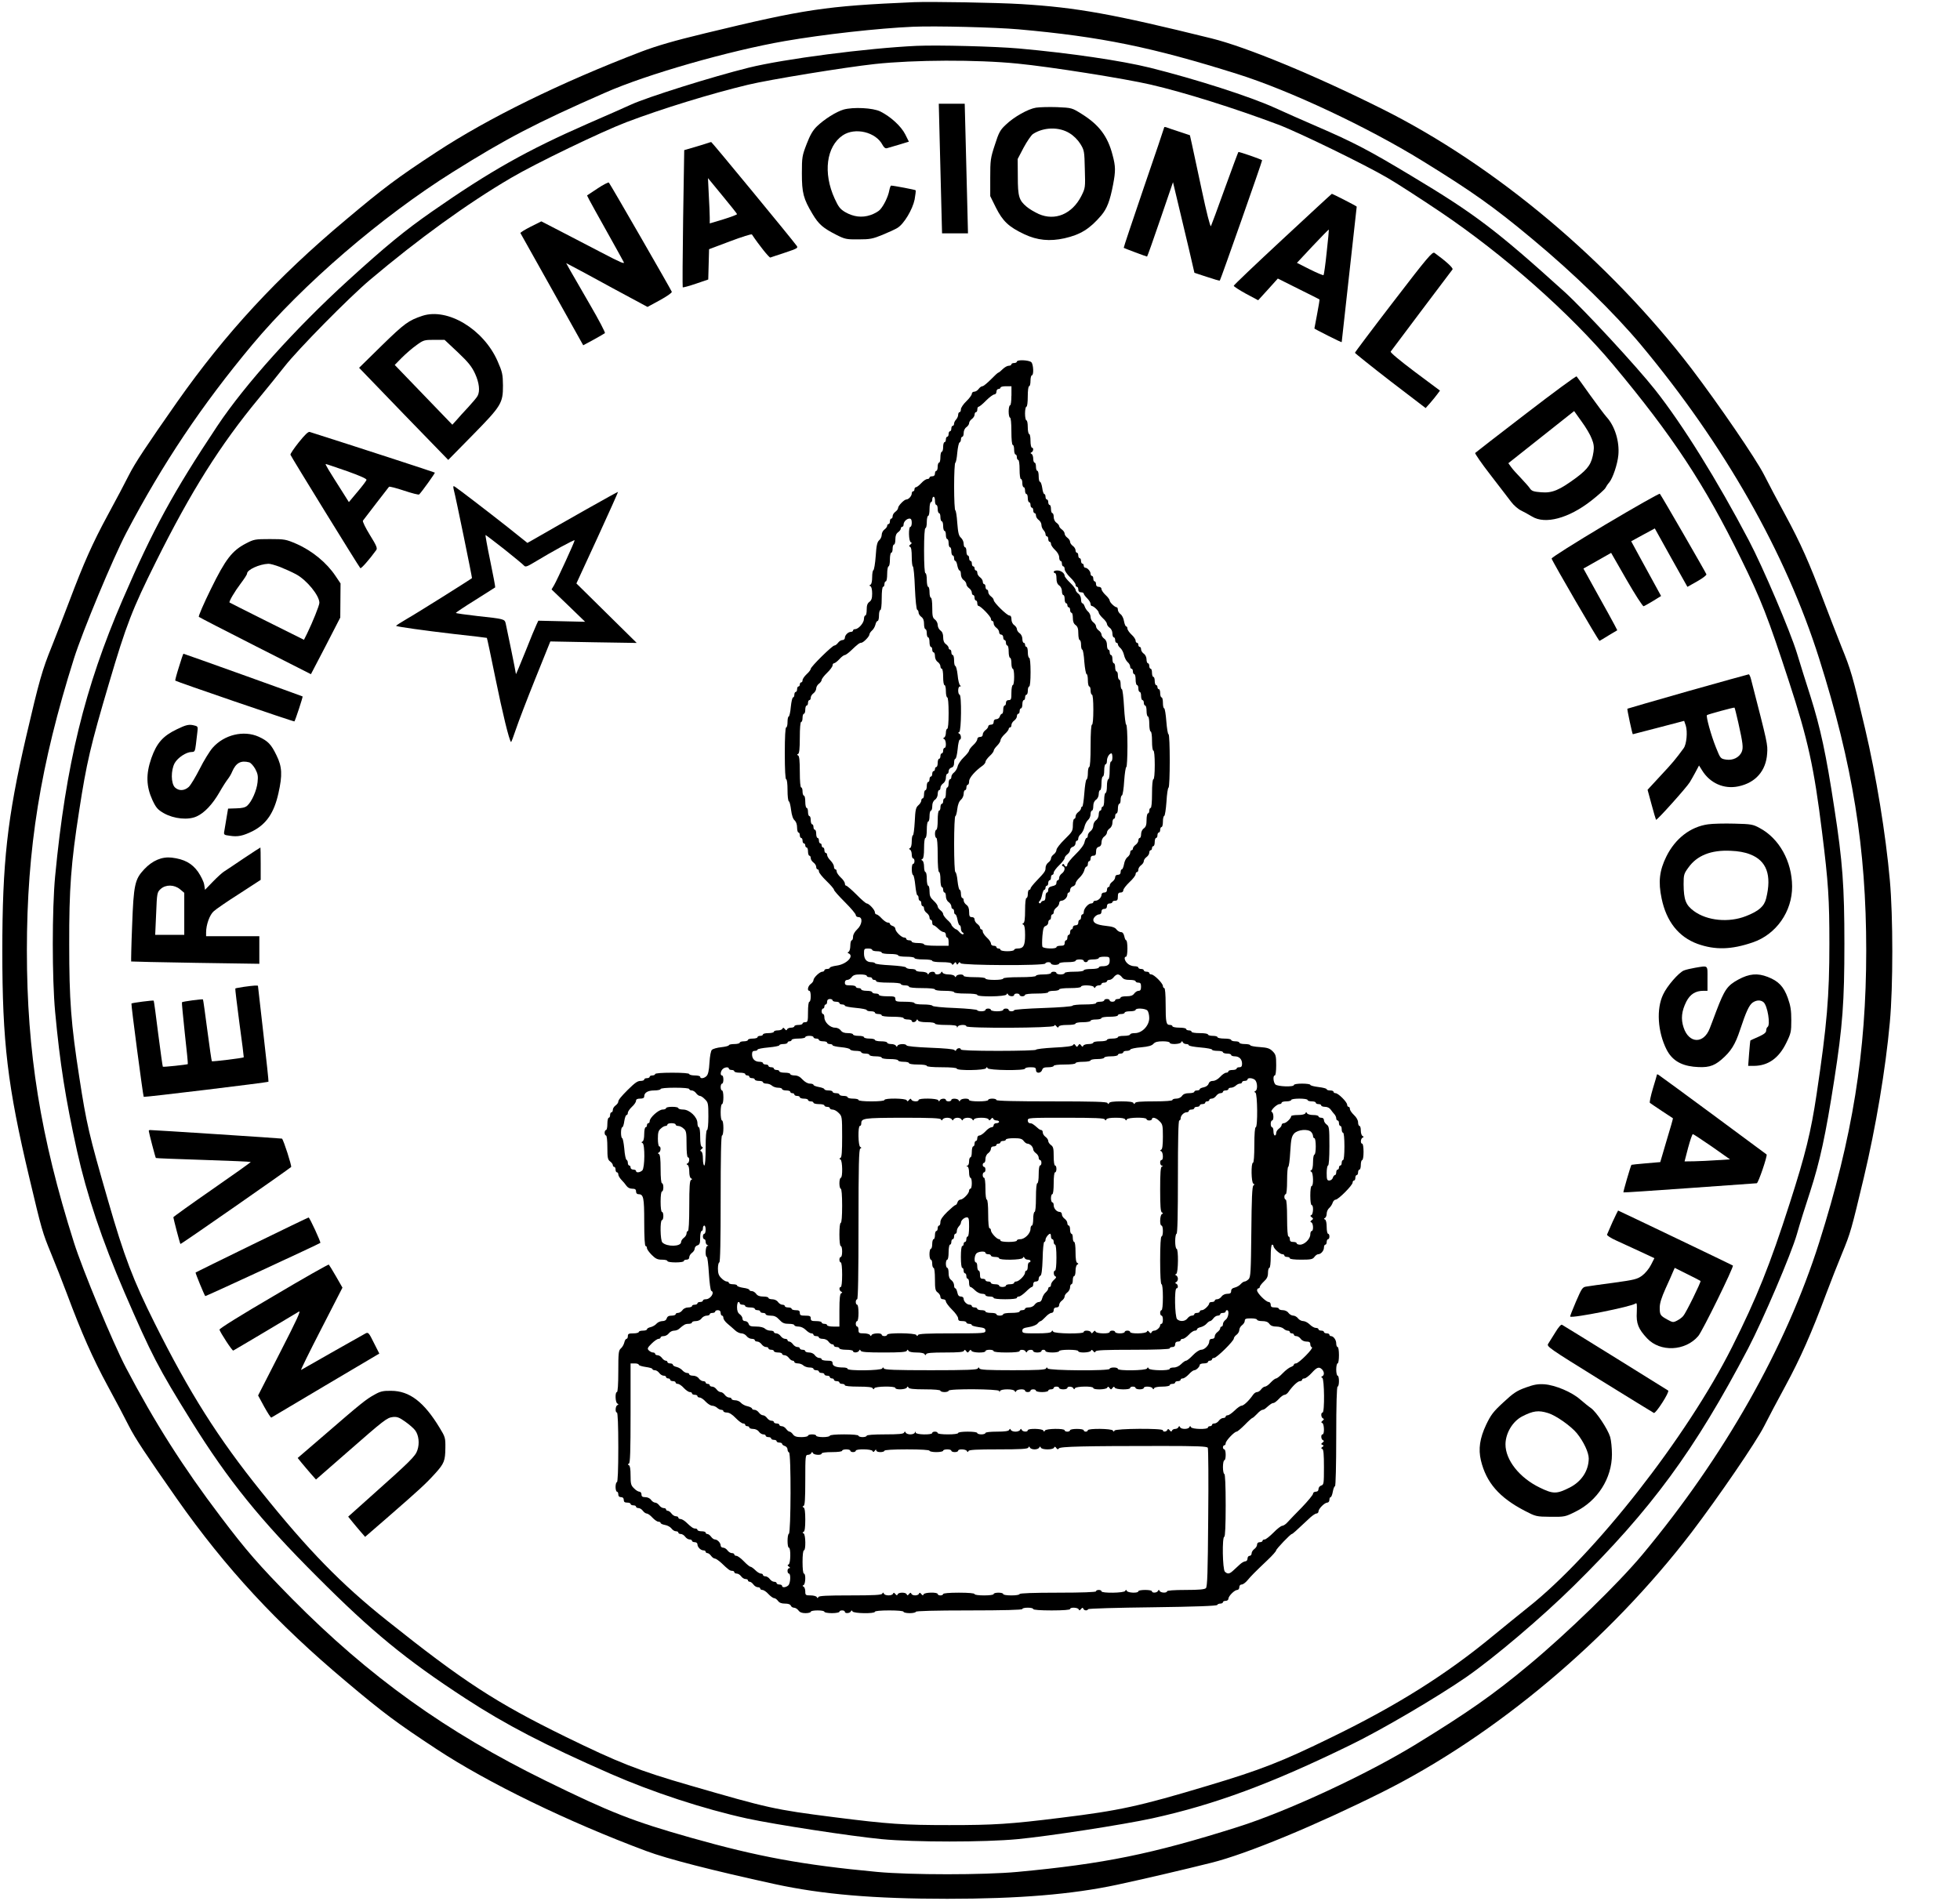 <?xml version="1.0" standalone="no"?>
<!DOCTYPE svg PUBLIC "-//W3C//DTD SVG 20010904//EN"
 "http://www.w3.org/TR/2001/REC-SVG-20010904/DTD/svg10.dtd">
<svg version="1.0" xmlns="http://www.w3.org/2000/svg"
 width="1436pt" height="1393pt" viewBox="0 0 1436 1393"
 preserveAspectRatio="xMidYMid meet">
<g transform="translate(0,1393) scale(0.1,-0.1)"
fill="#000000" stroke="none">
<path d="M6695 13914 c-648 -28 -798 -51 -1530 -228 -228 -55 -351 -91 -465
-134 -591 -226 -1123 -487 -1505 -738 -287 -188 -385 -262 -662 -495 -502
-420 -880 -830 -1235 -1334 -229 -327 -309 -448 -353 -535 -26 -52 -96 -185
-156 -295 -111 -205 -175 -349 -281 -630 -33 -88 -91 -236 -128 -330 -70 -172
-92 -248 -189 -665 -138 -595 -174 -922 -174 -1570 0 -666 38 -988 198 -1660
91 -384 96 -401 159 -554 32 -77 84 -210 116 -295 107 -287 190 -475 299 -676
60 -110 130 -243 156 -295 44 -87 124 -208 353 -535 355 -505 731 -911 1235
-1334 276 -233 375 -306 662 -495 377 -249 968 -536 1540 -749 151 -57 487
-143 940 -242 349 -76 729 -108 1265 -108 523 0 913 32 1245 103 191 41 491
111 690 161 258 64 767 275 1255 519 829 415 1660 1114 2262 1900 200 263 475
665 533 780 26 52 96 185 156 295 109 201 192 389 299 676 32 85 84 218 116
295 63 153 67 169 160 558 87 366 159 792 190 1136 24 258 24 776 0 1040 -30
338 -101 770 -181 1109 -94 399 -104 431 -175 606 -37 94 -95 242 -128 330
-106 281 -170 425 -281 630 -60 110 -130 243 -156 295 -58 115 -333 517 -533
780 -602 786 -1433 1485 -2262 1900 -493 247 -999 456 -1255 519 -720 178
-985 226 -1393 251 -181 11 -663 19 -787 14z m768 -199 c605 -54 979 -131
1602 -327 385 -121 956 -390 1355 -636 370 -228 526 -339 810 -576 304 -253
594 -536 791 -771 611 -732 1062 -1525 1307 -2300 246 -777 345 -1392 345
-2140 0 -745 -100 -1367 -345 -2140 -244 -769 -695 -1566 -1294 -2285 -176
-211 -550 -575 -834 -811 -258 -215 -445 -346 -823 -578 -365 -224 -947 -494
-1312 -609 -624 -197 -977 -269 -1610 -328 -248 -23 -782 -23 -1030 0 -544 51
-870 111 -1365 251 -424 120 -587 184 -1060 416 -732 359 -1295 763 -1861
1335 -241 245 -334 351 -525 604 -272 359 -482 689 -692 1090 -95 181 -317
716 -380 915 -246 776 -345 1395 -345 2140 0 748 99 1360 345 2140 64 202 286
735 384 922 267 508 553 935 923 1378 367 439 944 936 1471 1266 388 243 601
355 1114 580 303 134 908 307 1316 378 283 49 685 94 940 105 164 7 602 -4
773 -19z"/>
<path d="M6715 13594 c-363 -17 -972 -96 -1230 -160 -266 -66 -744 -216 -863
-271 -42 -19 -183 -82 -313 -138 -447 -196 -716 -347 -1144 -645 -202 -141
-338 -253 -615 -505 -388 -354 -754 -761 -957 -1065 -324 -487 -472 -758 -695
-1275 -278 -644 -416 -1209 -494 -2025 -23 -241 -23 -749 0 -995 35 -377 76
-636 160 -1017 71 -320 183 -655 348 -1038 199 -459 246 -551 491 -945 270
-433 503 -722 922 -1140 402 -403 648 -605 1085 -890 295 -192 579 -340 1065
-553 306 -134 680 -257 1000 -327 204 -44 757 -129 985 -151 243 -23 750 -23
995 0 231 22 773 106 985 152 460 101 873 254 1456 539 227 110 638 352 849
498 204 142 550 435 786 668 567 559 885 991 1277 1739 108 207 315 690 357
837 20 71 63 209 96 308 73 226 114 414 178 825 61 392 74 569 74 995 0 419
-13 602 -74 995 -60 395 -102 588 -175 819 -31 97 -76 239 -99 316 -48 157
-249 630 -352 825 -231 440 -486 850 -687 1104 -135 171 -522 589 -663 717
-503 455 -658 572 -1125 852 -311 187 -420 244 -693 362 -104 45 -242 106
-305 135 -183 83 -575 209 -915 294 -211 52 -585 107 -963 141 -172 15 -592
26 -747 19z m740 -130 c238 -23 786 -110 976 -154 246 -57 612 -172 934 -293
146 -55 635 -293 800 -390 66 -38 239 -150 385 -248 465 -313 954 -745 1271
-1124 434 -520 668 -875 935 -1420 146 -297 197 -427 350 -896 140 -427 185
-634 243 -1104 47 -376 54 -494 54 -820 0 -383 -17 -591 -94 -1105 -41 -274
-81 -437 -196 -795 -146 -456 -242 -694 -423 -1055 -331 -659 -1007 -1522
-1495 -1908 -66 -53 -181 -146 -255 -207 -342 -283 -704 -511 -1185 -745 -361
-177 -520 -239 -905 -354 -502 -151 -651 -183 -1075 -235 -377 -47 -494 -54
-820 -54 -334 0 -443 7 -845 58 -438 56 -477 65 -1053 232 -378 109 -527 168
-917 359 -508 249 -747 405 -1305 850 -333 265 -577 515 -921 944 -318 395
-528 728 -781 1235 -157 314 -223 486 -342 900 -140 485 -157 558 -210 901
-61 392 -74 569 -74 974 -1 407 13 595 73 980 54 350 83 476 219 935 126 428
171 543 344 890 257 516 470 854 752 1195 61 74 147 180 190 235 97 124 471
504 625 634 354 299 714 560 1035 748 182 107 659 337 845 408 261 99 619 209
890 274 158 38 710 128 930 152 289 31 747 33 1045 3z"/>
<path d="M6884 12928 c3 -134 9 -348 12 -475 l6 -233 95 0 95 0 -6 243 c-3
133 -9 347 -12 475 l-6 232 -95 0 -95 0 6 -242z"/>
<path d="M7590 13141 c-57 -9 -161 -67 -221 -125 -41 -38 -51 -56 -80 -147
-32 -97 -34 -113 -34 -240 l0 -136 42 -85 c50 -99 93 -140 207 -194 95 -45
187 -54 295 -30 118 27 185 69 269 167 43 51 64 107 87 226 19 100 19 133 -4
218 -35 136 -99 221 -226 300 -72 45 -72 45 -181 50 -60 2 -129 0 -154 -4z
m246 -187 c30 -18 60 -48 79 -78 29 -47 30 -54 33 -186 4 -135 4 -137 -26
-197 -67 -131 -192 -184 -312 -131 -30 14 -70 37 -88 53 -56 47 -65 74 -65
220 l-1 130 44 84 c25 46 55 90 68 99 78 51 191 54 268 6z"/>
<path d="M6180 13127 c-54 -16 -140 -70 -195 -123 -30 -29 -50 -64 -75 -129
-33 -86 -35 -96 -35 -215 0 -144 11 -186 78 -298 46 -77 77 -103 177 -154 60
-30 72 -33 160 -32 84 0 104 4 175 33 44 18 94 41 110 51 48 29 111 135 126
208 6 34 10 65 7 68 -4 4 -161 34 -179 34 -4 0 -10 -17 -14 -37 -8 -44 -40
-110 -68 -140 -11 -12 -42 -30 -70 -39 -62 -21 -124 -13 -185 22 -37 22 -49
38 -77 99 -86 188 -61 381 59 463 90 61 243 25 292 -70 10 -19 21 -27 32 -24
9 3 49 14 89 26 l72 22 -27 54 c-30 59 -106 129 -182 167 -54 27 -199 34 -270
14z"/>
<path d="M8530 12998 c0 -3 -67 -202 -150 -443 -82 -241 -149 -440 -147 -441
3 -3 166 -64 171 -64 2 0 46 123 97 273 l93 272 37 -155 c20 -85 56 -235 79
-332 l41 -177 92 -30 c50 -17 92 -29 94 -27 6 6 313 879 310 882 -7 7 -170 64
-174 60 -2 -2 -47 -122 -99 -266 -52 -145 -98 -269 -102 -277 -5 -8 -33 103
-66 259 -32 150 -65 303 -73 340 l-15 67 -81 27 c-45 15 -88 29 -94 32 -7 2
-13 2 -13 0z"/>
<path d="M5195 12885 c-5 -2 -49 -16 -96 -30 l-86 -25 -8 -501 c-4 -275 -5
-502 -3 -504 2 -3 46 9 96 26 l91 31 3 111 3 111 154 58 c85 32 157 55 160 50
51 -77 127 -172 135 -169 6 2 55 19 108 36 89 30 97 34 85 50 -36 50 -622 761
-626 760 -4 0 -10 -2 -16 -4z m205 -524 c0 -4 -45 -21 -100 -38 l-100 -30 0
42 c0 23 -3 98 -7 166 l-6 124 106 -129 c59 -71 107 -132 107 -135z"/>
<path d="M4378 12549 l-77 -51 16 -32 c9 -17 66 -121 128 -231 61 -110 118
-211 124 -224 11 -19 -18 -7 -165 70 -99 51 -237 123 -308 160 l-130 67 -78
-39 c-43 -22 -77 -43 -75 -47 2 -4 106 -190 232 -414 l228 -408 76 41 c42 23
79 45 83 48 4 4 -44 96 -108 206 -63 110 -129 224 -146 253 l-30 54 38 -20
c22 -11 156 -83 298 -161 l260 -140 90 49 c53 29 90 55 88 62 -4 13 -449 786
-461 800 -4 4 -41 -15 -83 -43z"/>
<path d="M9397 12177 c-196 -182 -358 -336 -358 -341 0 -5 40 -31 89 -58 l90
-48 72 79 72 80 152 -76 c83 -41 152 -76 153 -77 2 -1 -6 -49 -17 -107 -11
-57 -20 -105 -20 -106 0 -2 45 -25 100 -53 55 -28 100 -49 100 -47 0 2 25 226
55 497 30 271 55 495 55 496 0 4 -177 94 -182 94 -2 0 -164 -150 -361 -333z
m323 -95 c-9 -89 -20 -165 -23 -168 -2 -3 -48 16 -100 42 l-95 48 115 123 c64
68 117 122 119 121 1 -2 -6 -76 -16 -166z"/>
<path d="M10210 11721 c-156 -203 -283 -372 -283 -376 1 -4 117 -97 259 -207
l259 -198 33 37 c18 21 42 50 52 64 l20 27 -185 138 c-114 86 -181 142 -176
148 4 6 106 142 226 301 120 160 222 295 227 301 7 10 -49 61 -132 121 -15 11
-53 -34 -300 -356z"/>
<path d="M3095 11616 c-102 -34 -131 -55 -297 -217 l-167 -164 326 -338 327
-337 178 181 c212 216 223 235 223 364 -1 82 -4 98 -40 180 -103 233 -365 391
-550 331z m260 -268 c78 -74 102 -105 126 -157 30 -66 37 -127 18 -162 -6 -12
-37 -48 -68 -82 -32 -34 -71 -77 -87 -96 l-30 -33 -211 219 -211 219 51 52
c29 29 77 71 107 92 52 38 58 40 131 40 l76 0 98 -92z"/>
<path d="M7450 11280 c0 -5 -9 -10 -20 -10 -11 0 -20 -4 -20 -10 0 -5 -9 -10
-20 -10 -10 0 -30 -11 -44 -25 -14 -14 -28 -25 -31 -25 -4 0 -28 -22 -55 -50
-27 -27 -55 -50 -62 -50 -8 0 -20 -9 -28 -20 -8 -11 -22 -20 -32 -20 -10 0
-18 -7 -18 -16 0 -8 -18 -33 -40 -54 -22 -21 -40 -48 -40 -59 0 -12 -4 -21
-10 -21 -5 0 -10 -9 -10 -19 0 -11 -7 -26 -15 -35 -8 -8 -15 -22 -15 -30 0 -9
-4 -16 -10 -16 -5 0 -10 -9 -10 -20 0 -11 -4 -20 -10 -20 -5 0 -10 -9 -10 -20
0 -11 -4 -20 -10 -20 -5 0 -10 -9 -10 -20 0 -11 -4 -20 -10 -20 -5 0 -10 -16
-10 -35 0 -19 -4 -35 -10 -35 -5 0 -10 -18 -10 -40 0 -22 -4 -40 -10 -40 -5 0
-10 -13 -10 -30 0 -16 -4 -30 -10 -30 -5 0 -10 -9 -10 -20 0 -13 -7 -20 -20
-20 -11 0 -20 -4 -20 -10 0 -5 -7 -10 -16 -10 -9 0 -29 -13 -44 -30 -15 -16
-33 -30 -39 -30 -6 0 -11 -7 -11 -15 0 -8 -4 -15 -10 -15 -5 0 -10 -7 -10 -16
0 -18 -23 -44 -40 -44 -15 0 -60 -46 -60 -62 0 -8 -9 -20 -20 -28 -11 -8 -20
-22 -20 -32 0 -10 -4 -18 -10 -18 -5 0 -10 -9 -10 -20 0 -11 -4 -20 -10 -20
-5 0 -10 -6 -10 -13 0 -7 -9 -19 -20 -27 -11 -8 -20 -25 -20 -39 0 -13 -8 -31
-19 -40 -14 -13 -20 -37 -25 -116 -4 -55 -12 -101 -17 -103 -5 -2 -9 -25 -9
-52 0 -29 -5 -51 -12 -54 -10 -5 -10 -7 0 -12 7 -3 12 -25 12 -53 0 -35 -5
-50 -20 -61 -15 -11 -20 -26 -20 -57 0 -24 -4 -43 -10 -43 -5 0 -10 -11 -10
-25 0 -29 -40 -75 -65 -75 -8 0 -15 -4 -15 -10 0 -5 -7 -10 -16 -10 -20 0 -44
-24 -44 -44 0 -9 -8 -16 -18 -16 -10 0 -24 -9 -32 -20 -8 -11 -20 -20 -27 -20
-15 0 -173 -155 -173 -171 0 -6 -13 -24 -30 -39 -16 -15 -30 -35 -30 -44 0 -9
-4 -16 -10 -16 -5 0 -10 -7 -10 -15 0 -8 -4 -15 -10 -15 -5 0 -10 -9 -10 -20
0 -11 -4 -20 -10 -20 -5 0 -10 -9 -10 -20 0 -11 -4 -20 -9 -20 -6 0 -13 -31
-17 -70 -3 -38 -11 -70 -15 -70 -5 0 -9 -18 -9 -40 0 -22 -4 -40 -10 -40 -6 0
-10 -70 -10 -190 0 -120 4 -190 10 -190 6 0 10 -33 10 -79 0 -44 4 -81 10 -83
5 -1 12 -30 16 -63 5 -39 14 -66 26 -76 11 -10 18 -30 18 -53 0 -20 5 -36 10
-36 6 0 10 -9 10 -20 0 -11 5 -20 10 -20 6 0 10 -9 10 -20 0 -11 5 -20 10 -20
6 0 10 -7 10 -15 0 -8 5 -15 10 -15 6 0 10 -13 10 -30 0 -16 5 -30 10 -30 6 0
10 -8 10 -18 0 -10 9 -24 20 -32 11 -8 20 -22 20 -32 0 -10 5 -18 10 -18 6 0
10 -7 10 -16 0 -9 25 -40 55 -69 30 -29 55 -58 55 -64 0 -7 36 -47 80 -91 44
-44 80 -86 80 -95 0 -8 9 -15 20 -15 33 0 27 -56 -10 -90 -18 -17 -30 -38 -30
-54 0 -14 -4 -26 -10 -26 -5 0 -10 -18 -10 -39 0 -22 -6 -42 -12 -45 -10 -5
-10 -7 0 -12 42 -20 -16 -79 -86 -89 -29 -4 -52 -11 -52 -16 0 -5 -9 -9 -20
-9 -11 0 -20 -4 -20 -10 0 -5 -7 -10 -15 -10 -19 0 -65 -44 -65 -62 0 -8 -9
-20 -20 -28 -21 -15 -28 -50 -10 -50 6 0 10 -18 10 -40 0 -22 -4 -40 -10 -40
-6 0 -10 -32 -10 -75 0 -68 -2 -75 -20 -75 -11 0 -20 -4 -20 -10 0 -5 -13 -10
-30 -10 -16 0 -30 -4 -30 -10 0 -5 -11 -10 -24 -10 -13 0 -27 -6 -29 -12 -4
-10 -8 -9 -17 2 -9 11 -13 12 -17 3 -2 -7 -18 -13 -34 -13 -16 0 -29 -4 -29
-10 0 -5 -18 -10 -40 -10 -22 0 -40 -4 -40 -10 0 -5 -9 -10 -20 -10 -11 0 -20
-4 -20 -10 0 -5 -16 -10 -35 -10 -19 0 -35 -4 -35 -10 0 -5 -13 -10 -30 -10
-16 0 -30 -4 -30 -10 0 -5 -18 -10 -40 -10 -22 0 -40 -4 -40 -9 0 -4 -25 -11
-55 -14 -30 -3 -61 -12 -69 -19 -8 -8 -15 -46 -18 -95 -3 -56 -10 -86 -21 -97
-17 -18 -47 -22 -47 -6 0 6 -18 10 -40 10 -22 0 -40 5 -40 10 0 6 -48 10 -125
10 -77 0 -125 -4 -125 -10 0 -5 -9 -10 -20 -10 -11 0 -20 -4 -20 -10 0 -5 -9
-10 -20 -10 -11 0 -20 -4 -20 -10 0 -5 -11 -10 -25 -10 -24 0 -41 -12 -97 -67
-47 -47 -68 -73 -68 -85 0 -8 -9 -20 -20 -28 -11 -8 -20 -22 -20 -32 0 -10 -4
-18 -10 -18 -5 0 -10 -9 -10 -20 0 -11 -4 -20 -10 -20 -5 0 -10 -20 -10 -45 0
-25 -4 -45 -10 -45 -5 0 -10 -9 -10 -20 0 -11 5 -20 10 -20 6 0 10 -36 10 -88
0 -76 3 -89 20 -102 11 -8 20 -20 20 -27 0 -7 5 -13 10 -13 6 0 10 -9 10 -20
0 -11 5 -20 10 -20 6 0 10 -7 10 -15 0 -9 10 -26 22 -39 13 -13 30 -33 38 -45
9 -13 25 -21 42 -21 21 0 28 -5 28 -20 0 -12 7 -20 16 -20 39 0 44 -22 44
-204 0 -111 4 -176 10 -176 6 0 10 -7 10 -15 0 -9 16 -31 35 -50 28 -28 42
-35 75 -35 22 0 40 -4 40 -10 0 -6 27 -10 60 -10 33 0 60 4 60 10 0 6 9 10 20
10 13 0 20 7 20 18 0 10 9 24 20 32 11 8 20 22 20 32 0 9 9 20 20 23 16 5 20
15 20 56 0 27 5 49 10 49 6 0 10 9 10 20 0 11 5 20 10 20 6 0 10 -13 10 -30 0
-16 -4 -30 -10 -30 -5 0 -10 -9 -10 -20 0 -11 5 -20 10 -20 6 0 10 -9 10 -19
0 -11 6 -22 13 -24 9 -4 9 -6 0 -6 -15 -1 -18 -81 -4 -81 4 0 11 -55 15 -123
4 -67 12 -123 17 -125 28 -11 -5 -62 -40 -62 -12 0 -21 -4 -21 -10 0 -5 -9
-10 -20 -10 -11 0 -20 -4 -20 -10 0 -5 -9 -10 -20 -10 -11 0 -20 -4 -20 -10 0
-5 -13 -10 -28 -10 -16 0 -34 -8 -42 -20 -8 -11 -22 -20 -32 -20 -10 0 -18 -4
-18 -10 0 -5 -13 -10 -29 -10 -21 0 -32 -6 -36 -20 -4 -13 -15 -20 -32 -20
-14 0 -33 -8 -42 -18 -9 -11 -28 -22 -43 -26 -16 -3 -28 -11 -28 -16 0 -6 -13
-10 -30 -10 -16 0 -30 -4 -30 -10 0 -5 -18 -10 -40 -10 -33 0 -40 -3 -40 -20
0 -11 -4 -20 -10 -20 -5 0 -13 -12 -16 -27 -4 -16 -15 -35 -26 -44 -16 -15
-18 -33 -18 -168 0 -94 -4 -151 -10 -151 -15 0 -12 -77 3 -84 10 -5 10 -7 0
-12 -15 -7 -17 -54 -3 -54 6 0 10 -92 10 -255 0 -163 -4 -255 -10 -255 -5 0
-10 -16 -10 -35 0 -19 5 -35 10 -35 6 0 10 -9 10 -20 0 -13 7 -20 20 -20 13 0
20 -7 20 -20 0 -15 7 -20 25 -20 14 0 25 -4 25 -10 0 -5 9 -10 20 -10 11 0 20
-4 20 -10 0 -5 8 -10 18 -10 10 0 24 -9 32 -20 8 -11 21 -20 28 -20 8 0 27
-13 42 -30 15 -16 35 -30 44 -30 9 0 16 -4 16 -9 0 -5 15 -12 33 -15 18 -3 39
-15 47 -26 8 -11 22 -20 32 -20 10 0 18 -4 18 -10 0 -5 8 -10 18 -10 10 0 24
-9 32 -20 8 -11 22 -20 32 -20 10 0 18 -4 18 -10 0 -5 9 -10 20 -10 12 0 20
-7 20 -16 0 -20 24 -44 44 -44 9 0 16 -4 16 -10 0 -5 6 -10 13 -10 7 0 19 -9
27 -20 8 -11 20 -20 28 -20 7 0 28 -15 47 -32 52 -50 63 -58 80 -58 8 0 15 -4
15 -10 0 -5 8 -10 18 -10 10 0 24 -9 32 -20 8 -11 22 -20 32 -20 10 0 18 -4
18 -10 0 -5 6 -10 13 -10 7 0 19 -9 27 -20 8 -11 22 -20 32 -20 10 0 18 -4 18
-10 0 -5 7 -10 16 -10 9 0 29 -13 44 -30 15 -16 34 -30 42 -30 7 0 20 -9 28
-20 10 -14 26 -20 51 -20 24 0 39 -5 43 -15 3 -8 14 -15 23 -15 10 0 25 -9 33
-20 10 -14 26 -20 52 -20 21 0 38 5 38 10 0 6 23 10 50 10 28 0 50 -4 50 -10
0 -5 25 -10 55 -10 30 0 55 5 55 10 0 6 9 10 20 10 11 0 20 -4 20 -10 0 -14
37 -12 44 3 5 9 7 9 12 0 7 -16 164 -18 164 -3 0 6 42 10 105 10 63 0 105 -4
105 -10 0 -5 20 -10 45 -10 25 0 45 5 45 10 0 6 137 10 390 10 253 0 390 4
390 10 0 6 18 10 40 10 22 0 40 -4 40 -10 0 -6 52 -10 135 -10 83 0 135 4 135
10 0 15 57 12 63 -2 4 -10 8 -9 17 2 9 11 13 12 17 3 5 -15 30 -17 35 -4 2 5
214 11 473 14 309 4 471 10 473 17 2 5 12 10 23 10 10 0 19 5 19 10 0 6 9 10
20 10 11 0 20 7 20 15 0 20 45 65 65 65 8 0 15 9 15 20 0 12 7 20 18 20 9 0
28 14 42 31 27 32 49 55 148 149 34 32 62 64 62 70 0 10 105 120 115 120 5 0
31 23 120 107 24 24 51 43 60 43 8 0 15 7 15 15 0 20 45 65 65 65 8 0 15 9 15
20 0 11 4 20 9 20 5 0 12 18 16 40 4 22 11 40 16 40 5 0 9 152 9 365 0 237 4
365 10 365 6 0 10 18 10 40 0 22 -4 40 -10 40 -5 0 -10 20 -10 45 0 25 5 45
10 45 6 0 10 27 10 60 0 33 -4 60 -10 60 -5 0 -10 12 -10 26 0 26 -20 54 -39
54 -6 0 -11 5 -11 10 0 6 -9 10 -20 10 -11 0 -20 5 -20 10 0 6 -9 10 -20 10
-11 0 -20 5 -20 10 0 6 -9 10 -20 10 -10 0 -30 11 -44 25 -14 14 -36 25 -48
25 -13 0 -30 9 -38 20 -8 11 -24 20 -35 20 -11 0 -27 9 -35 20 -8 12 -26 20
-42 20 -15 0 -28 5 -28 10 0 6 -13 10 -30 10 -23 0 -30 4 -30 20 0 11 -7 20
-15 20 -20 0 -85 65 -85 85 0 8 5 15 10 15 6 0 10 5 10 11 0 6 14 24 30 39 23
21 30 37 30 64 0 20 5 36 10 36 6 0 10 35 10 85 0 50 4 85 10 85 6 0 10 -5 10
-10 0 -17 47 -60 65 -60 8 0 15 -4 15 -10 0 -5 9 -10 20 -10 11 0 20 -4 20
-10 0 -6 34 -10 83 -10 71 0 85 3 97 20 8 11 20 20 28 20 20 0 42 26 42 49 0
12 5 21 10 21 6 0 10 9 10 20 0 11 5 20 10 20 6 0 10 9 10 20 0 11 -4 20 -10
20 -5 0 -10 22 -10 49 0 30 -5 52 -12 55 -10 5 -10 7 0 12 6 3 12 17 12 31 0
14 8 33 19 42 10 9 21 26 25 39 4 12 14 22 22 22 19 0 124 105 124 125 0 8 5
15 10 15 6 0 10 9 10 20 0 11 5 20 10 20 6 0 10 9 10 20 0 11 5 20 10 20 6 0
10 16 10 35 0 19 5 35 10 35 6 0 10 27 10 60 0 33 -4 60 -10 60 -14 0 -12 37
3 44 10 5 10 7 0 12 -7 3 -13 21 -13 40 0 19 -4 34 -10 34 -5 0 -10 12 -10 26
0 16 -12 37 -30 54 -16 15 -30 35 -30 44 0 9 -4 16 -10 16 -5 0 -10 7 -10 15
0 20 -65 85 -85 85 -8 0 -15 5 -15 10 0 6 -11 10 -25 10 -14 0 -25 4 -25 9 0
5 -27 12 -60 16 -33 4 -60 11 -60 16 0 5 -27 9 -60 9 -33 0 -60 -4 -60 -10 0
-16 -119 -12 -136 4 -16 17 -19 66 -4 66 6 0 10 32 10 75 0 68 -3 79 -26 102
-21 21 -38 27 -95 31 -38 2 -69 9 -69 13 0 5 -18 9 -40 9 -22 0 -40 5 -40 10
0 6 -13 10 -30 10 -16 0 -30 5 -30 10 0 6 -22 10 -50 10 -27 0 -50 5 -50 10 0
6 -16 10 -35 10 -19 0 -35 5 -35 10 0 6 -27 10 -60 10 -33 0 -60 4 -60 10 0 6
-9 10 -20 10 -11 0 -20 5 -20 10 0 6 -22 10 -50 10 -27 0 -50 5 -50 10 0 6 -9
10 -19 10 -27 0 -31 18 -31 151 0 73 -4 119 -10 119 -5 0 -10 7 -10 15 0 20
-65 85 -85 85 -8 0 -15 5 -15 10 0 6 -9 10 -20 10 -11 0 -20 5 -20 10 0 6 -9
10 -20 10 -11 0 -20 5 -20 10 0 6 -13 10 -28 10 -16 0 -39 8 -50 19 -23 19
-30 51 -12 51 6 0 10 27 10 60 0 33 -4 60 -9 60 -5 0 -11 14 -14 30 -5 20 -12
30 -25 30 -9 0 -24 9 -32 19 -10 15 -31 22 -79 27 -63 7 -91 20 -91 44 0 17
26 40 44 40 9 0 16 8 16 20 0 13 7 20 20 20 13 0 20 7 20 20 0 13 7 20 20 20
11 0 20 5 20 10 0 6 9 10 20 10 16 0 20 7 20 30 0 23 4 30 20 30 12 0 20 7 20
17 0 9 20 35 45 59 25 23 45 49 45 58 0 9 5 16 10 16 6 0 10 8 10 18 0 10 9
24 20 32 11 8 20 21 20 30 0 9 9 22 20 30 11 8 20 22 20 32 0 10 5 18 10 18 6
0 10 7 10 15 0 8 5 15 10 15 6 0 10 14 10 30 0 17 5 30 10 30 6 0 10 9 10 20
0 11 5 20 10 20 6 0 10 9 10 20 0 11 5 20 10 20 6 0 10 18 10 39 0 22 4 41 10
43 5 2 12 48 16 103 3 55 10 102 15 103 12 5 12 392 0 392 -5 0 -12 43 -16 95
-4 52 -11 95 -16 95 -5 0 -9 18 -9 40 0 22 -4 40 -10 40 -5 0 -10 14 -10 30 0
17 -4 30 -10 30 -5 0 -10 7 -10 15 0 8 -4 15 -10 15 -5 0 -10 14 -10 30 0 17
-4 30 -10 30 -5 0 -10 14 -10 30 0 17 -4 30 -10 30 -5 0 -10 9 -10 20 0 11 -4
20 -10 20 -5 0 -10 13 -10 28 0 16 -8 34 -20 42 -11 8 -20 22 -20 32 0 10 -4
18 -10 18 -5 0 -10 7 -10 15 0 8 -4 15 -10 15 -5 0 -10 7 -10 16 0 9 -13 29
-30 44 -16 15 -30 35 -30 44 0 9 -4 16 -9 16 -5 0 -12 17 -16 38 -3 21 -15 45
-26 52 -10 8 -19 22 -19 32 0 10 -4 18 -8 18 -14 0 -52 36 -52 50 0 6 -13 25
-30 40 -16 15 -30 35 -30 44 0 9 -8 16 -20 16 -13 0 -20 7 -20 20 0 11 -4 20
-10 20 -5 0 -10 9 -10 20 0 11 -4 20 -10 20 -5 0 -10 7 -10 16 0 18 -23 44
-39 44 -6 0 -11 7 -11 15 0 8 -4 15 -10 15 -5 0 -10 9 -10 20 0 11 -4 20 -10
20 -5 0 -10 9 -10 20 0 11 -4 20 -10 20 -5 0 -10 8 -10 18 0 10 -9 24 -20 32
-11 8 -20 21 -20 30 0 9 -9 22 -20 30 -11 8 -20 21 -20 30 0 9 -9 22 -20 30
-11 8 -20 19 -20 25 0 6 -9 17 -20 25 -12 8 -20 26 -20 42 0 15 -4 28 -10 28
-5 0 -10 14 -10 30 0 17 -4 30 -10 30 -5 0 -10 9 -10 20 0 11 -4 20 -10 20 -5
0 -10 9 -10 20 0 11 -4 20 -9 20 -5 0 -12 20 -15 45 -4 25 -11 45 -17 45 -5 0
-9 18 -9 40 0 22 -4 40 -10 40 -5 0 -10 14 -10 30 0 17 -4 30 -10 30 -5 0 -10
13 -10 29 0 16 -6 32 -12 35 -10 5 -10 7 0 12 14 7 16 34 2 34 -5 0 -10 23
-10 50 0 28 -4 50 -10 50 -5 0 -10 23 -10 50 0 28 -4 50 -10 50 -5 0 -10 23
-10 50 0 28 5 50 10 50 6 0 10 32 10 75 0 43 4 75 10 75 6 0 10 18 10 40 0 22
5 40 10 40 15 0 12 80 -4 96 -17 16 -106 20 -106 4z m-40 -250 c0 -40 -4 -70
-10 -70 -5 0 -10 -20 -10 -45 0 -25 5 -45 10 -45 6 0 10 -40 10 -100 0 -60 4
-100 10 -100 6 0 10 -16 10 -35 0 -19 5 -35 10 -35 6 0 10 -9 10 -20 0 -11 5
-20 10 -20 6 0 10 -30 10 -70 0 -40 4 -70 10 -70 6 0 10 -13 10 -30 0 -16 5
-30 10 -30 6 0 10 -11 10 -25 0 -14 5 -25 10 -25 6 0 10 -13 10 -30 0 -16 5
-30 10 -30 6 0 10 -9 10 -20 0 -11 5 -20 10 -20 6 0 10 -9 10 -20 0 -11 5 -20
10 -20 6 0 10 -8 10 -18 0 -10 9 -24 20 -32 11 -8 20 -24 20 -36 0 -13 7 -29
15 -38 8 -8 15 -22 15 -30 0 -9 5 -16 10 -16 6 0 10 -9 10 -20 0 -11 5 -20 10
-20 6 0 10 -7 10 -16 0 -9 14 -29 30 -44 18 -17 30 -38 30 -54 0 -14 5 -26 10
-26 6 0 10 -9 10 -20 0 -11 5 -20 10 -20 6 0 10 -9 10 -21 0 -11 18 -38 40
-59 22 -21 40 -46 40 -54 0 -9 5 -16 10 -16 6 0 10 -9 10 -20 0 -13 7 -20 20
-20 11 0 20 -4 20 -10 0 -5 11 -20 25 -34 14 -14 25 -32 25 -41 0 -8 4 -15 8
-15 14 0 52 -36 52 -50 0 -6 14 -25 30 -40 17 -15 30 -34 30 -42 0 -7 9 -20
20 -28 12 -8 20 -26 20 -42 0 -15 5 -28 10 -28 6 0 10 -9 10 -20 0 -11 5 -20
10 -20 6 0 10 -5 10 -11 0 -7 8 -19 19 -28 10 -9 22 -32 26 -51 4 -19 16 -42
26 -51 11 -9 19 -24 19 -33 0 -9 5 -16 10 -16 6 0 10 -9 10 -20 0 -11 5 -20
10 -20 6 0 10 -18 10 -40 0 -22 5 -40 10 -40 6 0 10 -11 10 -25 0 -14 5 -25
10 -25 6 0 10 -13 10 -30 0 -16 5 -30 10 -30 6 0 10 -9 10 -20 0 -11 5 -20 10
-20 6 0 10 -18 10 -40 0 -22 5 -40 10 -40 6 0 10 -25 10 -55 0 -30 5 -55 10
-55 6 0 10 -30 10 -70 0 -40 4 -70 10 -70 6 0 10 -42 10 -105 0 -63 -4 -105
-10 -105 -6 0 -10 -42 -10 -105 0 -63 -4 -105 -10 -105 -5 0 -10 -9 -10 -20 0
-11 -4 -20 -10 -20 -5 0 -10 -22 -10 -48 0 -36 -5 -51 -20 -62 -12 -8 -20 -26
-20 -42 0 -15 -4 -28 -10 -28 -5 0 -10 -8 -10 -18 0 -10 -9 -24 -20 -32 -11
-8 -20 -20 -20 -27 0 -7 -4 -13 -10 -13 -5 0 -10 -8 -10 -18 0 -10 -9 -24 -19
-32 -11 -7 -23 -31 -26 -52 -4 -21 -11 -38 -16 -38 -5 0 -9 -9 -9 -20 0 -13
-7 -20 -20 -20 -13 0 -20 -7 -20 -18 0 -10 -9 -24 -20 -32 -11 -8 -20 -20 -20
-27 0 -7 -4 -13 -10 -13 -5 0 -10 -9 -10 -20 0 -13 -7 -20 -20 -20 -12 0 -20
-7 -20 -16 0 -20 -24 -44 -44 -44 -9 0 -16 -4 -16 -10 0 -5 -7 -10 -16 -10
-21 0 -54 -38 -54 -62 0 -10 -4 -18 -10 -18 -5 0 -10 -9 -10 -20 0 -11 -4 -20
-10 -20 -5 0 -10 -9 -10 -20 0 -13 -7 -20 -20 -20 -11 0 -20 -7 -20 -15 0 -8
-4 -15 -10 -15 -5 0 -10 -9 -10 -20 0 -11 -4 -20 -10 -20 -5 0 -10 -9 -10 -20
0 -11 -4 -20 -10 -20 -5 0 -10 -9 -10 -20 0 -16 -7 -20 -30 -20 -16 0 -30 -4
-30 -10 0 -15 -97 -12 -103 3 -3 7 -3 43 0 80 5 53 9 68 24 72 11 4 19 15 19
26 0 10 5 19 10 19 6 0 10 9 10 20 0 11 5 20 10 20 6 0 10 8 10 18 0 10 9 24
20 32 11 8 20 22 20 32 0 10 7 18 16 18 20 0 44 24 44 44 0 9 5 16 10 16 6 0
10 9 10 19 0 11 9 23 20 26 11 3 20 13 20 22 0 8 13 27 28 41 16 15 32 39 36
55 3 15 11 27 16 27 6 0 10 9 10 20 0 11 5 20 10 20 6 0 10 9 10 20 0 13 7 20
20 20 15 0 20 7 20 29 0 21 6 32 20 36 14 4 20 15 20 33 0 16 8 34 20 42 11 8
20 21 20 30 0 9 9 22 20 30 12 8 20 26 20 42 0 15 5 28 10 28 6 0 10 9 10 20
0 11 5 20 10 20 6 0 10 16 10 35 0 19 5 35 10 35 6 0 10 13 10 29 0 16 4 31
10 33 5 2 13 49 16 106 4 56 11 102 16 102 4 0 8 70 8 155 0 85 -4 155 -9 155
-5 0 -12 59 -16 130 -4 72 -11 130 -16 130 -5 0 -9 16 -9 35 0 19 -4 35 -10
35 -5 0 -10 14 -10 30 0 17 -4 30 -10 30 -5 0 -10 14 -10 30 0 17 -4 30 -10
30 -5 0 -10 14 -10 30 0 17 -4 30 -10 30 -5 0 -10 9 -10 20 0 11 -4 20 -10 20
-5 0 -10 15 -10 33 0 21 -7 38 -20 47 -11 8 -20 21 -20 30 0 9 -9 22 -20 30
-11 8 -20 21 -20 30 0 9 -9 22 -20 30 -11 8 -20 25 -20 39 0 13 -8 31 -19 40
-10 9 -21 26 -25 39 -4 12 -12 22 -17 22 -5 0 -9 13 -9 28 0 16 -8 34 -20 42
-11 8 -20 21 -20 28 0 7 -18 31 -40 52 -22 21 -40 44 -40 50 0 20 -27 40 -54
40 -14 0 -26 -4 -26 -10 0 -5 5 -10 10 -10 6 0 10 -17 10 -38 0 -26 6 -42 20
-52 12 -8 20 -26 20 -42 0 -15 5 -28 10 -28 6 0 10 -13 10 -30 0 -16 5 -30 10
-30 6 0 10 -7 10 -15 0 -8 5 -15 10 -15 6 0 10 -9 10 -20 0 -11 5 -20 10 -20
6 0 10 -17 10 -38 0 -26 6 -42 20 -52 15 -11 20 -26 20 -62 0 -26 5 -48 10
-48 6 0 10 -16 10 -35 0 -19 4 -35 9 -35 5 0 12 -40 15 -90 4 -49 12 -90 17
-90 5 0 9 -20 9 -45 0 -25 5 -45 10 -45 6 0 10 -13 10 -30 0 -16 5 -30 10 -30
6 0 10 -43 10 -110 0 -67 -4 -110 -10 -110 -6 0 -10 -58 -10 -155 0 -97 -4
-155 -10 -155 -5 0 -10 -20 -10 -44 0 -24 -4 -46 -10 -48 -5 -1 -12 -47 -16
-100 -4 -54 -11 -98 -15 -98 -5 0 -9 -6 -9 -13 0 -7 -9 -19 -20 -27 -11 -8
-20 -22 -20 -32 0 -10 -4 -18 -10 -18 -5 0 -10 -20 -10 -46 0 -42 -4 -49 -60
-104 -33 -32 -60 -67 -60 -77 0 -10 -9 -25 -20 -33 -11 -8 -20 -21 -20 -30 0
-9 -9 -22 -20 -30 -11 -8 -20 -25 -20 -38 0 -25 -5 -32 -67 -97 -24 -25 -43
-49 -43 -55 0 -5 -4 -10 -10 -10 -5 0 -10 -13 -10 -30 0 -16 -4 -30 -10 -30
-6 0 -10 -36 -10 -89 0 -62 -4 -91 -12 -95 -10 -5 -10 -7 0 -12 8 -4 12 -29
12 -76 0 -77 -12 -98 -54 -98 -14 0 -26 -4 -26 -10 0 -5 -22 -10 -50 -10 -27
0 -50 5 -50 10 0 6 -7 10 -15 10 -8 0 -15 5 -15 10 0 6 -9 10 -20 10 -12 0
-20 7 -20 16 0 9 -13 29 -30 44 -16 15 -30 35 -30 44 0 9 -4 16 -10 16 -5 0
-10 6 -10 13 0 7 -9 19 -20 27 -11 8 -20 22 -20 32 0 11 -7 18 -20 18 -16 0
-20 7 -20 38 0 26 -6 42 -20 52 -11 8 -20 22 -20 32 0 10 -4 18 -10 18 -5 0
-10 14 -10 30 0 17 -4 30 -9 30 -5 0 -12 29 -16 65 -3 36 -11 65 -16 65 -5 0
-9 87 -9 205 0 113 4 205 9 205 4 0 11 23 14 51 4 33 13 57 27 69 11 9 20 29
20 44 0 14 5 26 10 26 6 0 10 9 10 20 0 11 5 20 10 20 6 0 10 12 10 26 0 25
45 76 99 114 11 8 21 21 21 28 0 8 14 27 30 42 17 15 30 33 30 39 0 7 11 23
25 37 14 14 25 32 25 40 0 9 14 29 30 44 17 15 30 33 30 39 0 6 5 11 10 11 6
0 10 8 10 18 0 10 9 24 20 32 11 8 20 22 20 32 0 10 5 18 10 18 6 0 10 9 10
20 0 11 5 20 10 20 6 0 10 14 10 30 0 17 5 30 10 30 6 0 10 9 10 20 0 11 5 20
10 20 6 0 10 14 10 30 0 17 5 30 10 30 6 0 10 42 10 105 0 63 -4 105 -10 105
-5 0 -10 18 -10 40 0 22 -4 40 -10 40 -5 0 -10 7 -10 15 0 8 -4 15 -10 15 -5
0 -10 13 -10 28 0 16 -8 34 -20 42 -11 8 -20 21 -20 30 0 9 -9 22 -20 30 -12
8 -20 26 -20 42 0 18 -5 28 -15 28 -18 0 -115 95 -115 113 0 7 -9 19 -20 27
-11 8 -20 22 -20 32 0 10 -4 18 -10 18 -5 0 -10 9 -10 20 0 11 -4 20 -10 20
-5 0 -10 8 -10 18 0 10 -9 24 -20 32 -11 8 -20 22 -20 32 0 10 -4 18 -10 18
-5 0 -10 7 -10 15 0 8 -4 15 -10 15 -5 0 -10 9 -10 20 0 11 -4 20 -10 20 -5 0
-10 9 -10 20 0 11 -4 20 -10 20 -5 0 -10 14 -10 30 0 17 -4 30 -10 30 -5 0
-10 12 -10 26 0 15 -9 34 -20 44 -16 14 -21 35 -27 109 -3 50 -10 91 -14 91
-5 0 -9 79 -9 175 0 96 4 175 9 175 4 0 11 33 14 72 4 40 11 74 17 76 5 2 10
12 10 23 0 10 5 19 10 19 6 0 10 13 10 28 0 16 8 34 20 42 11 8 20 21 20 30 0
9 9 22 20 30 11 8 20 22 20 32 0 10 5 18 10 18 6 0 10 9 10 20 0 11 4 20 10
20 5 0 30 20 54 45 25 25 52 45 61 45 8 0 15 9 15 20 0 11 7 20 15 20 8 0 15
5 15 10 0 6 18 10 40 10 l40 0 0 -70z m-560 -770 c0 -16 5 -30 10 -30 6 0 10
-13 10 -30 0 -16 5 -30 10 -30 6 0 10 -13 10 -30 0 -16 5 -30 10 -30 6 0 10
-16 10 -35 0 -19 5 -35 10 -35 6 0 10 -13 10 -30 0 -16 5 -30 10 -30 6 0 10
-13 10 -30 0 -16 5 -30 10 -30 6 0 10 -13 10 -30 0 -16 5 -30 10 -30 6 0 10
-9 10 -20 0 -11 4 -20 9 -20 5 0 12 -16 15 -35 4 -19 11 -35 16 -35 6 0 10
-13 10 -28 0 -16 8 -34 20 -42 11 -8 20 -21 20 -30 0 -9 9 -22 20 -30 11 -8
20 -22 20 -32 0 -10 5 -18 10 -18 6 0 10 -9 10 -20 0 -11 5 -20 10 -20 6 0 10
-9 10 -20 0 -11 4 -20 9 -20 16 0 91 -78 91 -94 0 -9 5 -16 10 -16 6 0 10 -8
10 -18 0 -10 9 -24 20 -32 11 -8 20 -22 20 -32 0 -10 7 -18 15 -18 8 0 15 -9
15 -20 0 -11 5 -20 10 -20 6 0 10 -9 10 -20 0 -11 5 -20 10 -20 6 0 10 -20 10
-45 0 -25 5 -45 10 -45 6 0 10 -18 10 -40 0 -22 5 -40 10 -40 6 0 10 -27 10
-60 0 -33 -4 -60 -10 -60 -5 0 -10 -25 -10 -55 0 -48 -2 -55 -20 -55 -13 0
-20 -7 -20 -20 0 -11 -4 -20 -10 -20 -5 0 -10 -13 -10 -30 0 -16 -4 -30 -9
-30 -5 0 -13 -9 -16 -20 -3 -11 -15 -20 -26 -20 -12 0 -19 -7 -19 -20 0 -13
-7 -20 -20 -20 -11 0 -20 -6 -20 -13 0 -7 -9 -19 -20 -27 -11 -8 -20 -22 -20
-32 0 -11 -7 -18 -20 -18 -12 0 -20 -7 -20 -16 0 -9 -13 -29 -30 -44 -16 -15
-30 -33 -30 -40 0 -6 -17 -28 -39 -49 -21 -20 -42 -51 -45 -67 -4 -17 -16 -36
-26 -44 -11 -8 -20 -22 -20 -32 0 -10 -4 -18 -10 -18 -5 0 -10 -13 -10 -30 0
-16 -4 -30 -10 -30 -5 0 -10 -18 -10 -40 0 -22 -4 -40 -10 -40 -5 0 -10 -9
-10 -20 0 -11 -4 -20 -10 -20 -5 0 -10 -11 -10 -25 0 -14 -4 -25 -10 -25 -6 0
-10 -30 -10 -70 0 -40 -4 -70 -10 -70 -5 0 -10 -13 -10 -30 0 -16 5 -30 10
-30 6 0 10 -48 10 -125 0 -77 4 -125 10 -125 6 0 10 -25 10 -55 0 -30 5 -55
10 -55 6 0 10 -9 10 -20 0 -11 5 -20 10 -20 6 0 10 -13 10 -28 0 -16 8 -34 20
-42 11 -8 20 -22 20 -32 0 -10 5 -18 10 -18 6 0 10 -9 10 -20 0 -11 4 -20 9
-20 5 0 12 -18 16 -40 4 -22 11 -40 16 -40 5 0 9 -11 9 -24 0 -13 6 -26 13
-29 6 -2 9 -8 5 -12 -5 -5 -16 2 -27 13 -10 12 -22 22 -25 22 -9 0 -36 26 -36
35 0 4 -13 20 -30 35 -16 15 -30 34 -30 42 0 7 -9 20 -20 28 -11 8 -20 21 -20
28 0 8 -13 27 -30 42 -24 22 -30 36 -30 69 0 23 -4 41 -10 41 -5 0 -10 23 -10
50 0 28 -4 50 -10 50 -5 0 -10 18 -10 39 0 22 -6 42 -12 45 -10 5 -10 7 0 12
8 4 12 30 12 80 0 43 4 74 10 74 6 0 10 27 10 60 0 33 4 60 10 60 6 0 10 18
10 40 0 22 5 40 10 40 6 0 10 15 10 33 0 21 7 38 20 47 12 8 20 26 20 42 0 15
5 28 10 28 6 0 10 8 10 18 0 10 9 24 20 32 12 8 20 26 20 42 0 15 5 28 10 28
6 0 10 9 10 19 0 11 9 23 20 26 14 4 20 15 20 36 0 16 4 29 9 29 6 0 13 32 17
70 3 39 11 70 15 70 14 0 11 38 -3 44 -10 5 -10 7 0 12 15 7 18 274 2 274 -5
0 -10 14 -10 30 0 17 5 30 13 30 8 0 9 2 1 8 -6 4 -15 37 -18 75 -4 37 -12 67
-17 67 -5 0 -9 18 -9 40 0 22 -4 40 -10 40 -5 0 -10 9 -10 20 0 11 -4 20 -10
20 -5 0 -10 6 -10 13 0 7 -9 19 -20 27 -14 10 -20 26 -20 50 0 24 -6 40 -20
50 -11 8 -20 26 -20 40 0 14 -9 32 -20 40 -17 12 -20 26 -20 87 0 42 -4 73
-10 73 -5 0 -10 18 -10 40 0 22 -4 40 -10 40 -5 0 -10 23 -10 50 0 28 -4 50
-10 50 -6 0 -10 62 -10 165 0 103 4 165 10 165 6 0 10 20 10 45 0 25 5 45 10
45 6 0 10 23 10 50 0 28 5 50 10 50 6 0 10 9 10 20 0 11 5 20 10 20 6 0 10
-13 10 -30z m-170 -160 c0 -16 -4 -30 -10 -30 -15 0 -13 -107 3 -113 9 -4 8
-8 -3 -17 -11 -9 -12 -13 -2 -17 8 -3 12 -28 12 -74 0 -38 4 -69 8 -69 5 0 12
-71 15 -157 4 -91 11 -159 17 -161 5 -2 10 -11 10 -21 0 -9 9 -23 20 -31 14
-10 20 -26 20 -52 0 -21 5 -38 10 -38 6 0 10 -13 10 -30 0 -16 5 -30 10 -30 6
0 10 -16 10 -35 0 -19 5 -35 10 -35 6 0 10 -9 10 -20 0 -11 5 -20 10 -20 6 0
10 -13 10 -28 0 -16 8 -34 20 -42 11 -8 20 -22 20 -32 0 -10 5 -18 10 -18 6 0
10 -27 10 -60 0 -33 4 -60 10 -60 6 0 10 -20 10 -45 0 -25 5 -45 10 -45 6 0
10 -45 10 -115 0 -70 -4 -115 -10 -115 -5 0 -10 -13 -10 -29 0 -16 -6 -32 -12
-35 -10 -5 -10 -7 0 -12 14 -7 17 -64 2 -64 -5 0 -10 -9 -10 -20 0 -11 -4 -20
-10 -20 -5 0 -10 -9 -10 -20 0 -11 -4 -20 -10 -20 -5 0 -10 -13 -10 -30 0 -16
-4 -30 -10 -30 -5 0 -10 -7 -10 -15 0 -8 -4 -15 -10 -15 -5 0 -10 -9 -10 -20
0 -11 -4 -20 -10 -20 -5 0 -10 -9 -10 -20 0 -11 -4 -20 -10 -20 -5 0 -10 -13
-10 -30 0 -16 -4 -30 -10 -30 -5 0 -10 -13 -10 -30 0 -16 -4 -30 -10 -30 -5 0
-10 -7 -10 -16 0 -9 -10 -25 -22 -35 -18 -16 -22 -33 -26 -119 -3 -55 -9 -100
-13 -100 -5 0 -9 -20 -9 -44 0 -26 -5 -47 -12 -50 -10 -5 -10 -7 0 -12 6 -3
12 -19 12 -35 0 -16 5 -29 10 -29 6 0 10 -9 10 -20 0 -11 -4 -20 -10 -20 -13
0 -13 -77 0 -82 5 -1 12 -36 16 -75 4 -40 11 -73 15 -73 5 0 9 -9 9 -20 0 -11
5 -20 10 -20 6 0 10 -9 10 -20 0 -11 5 -20 10 -20 6 0 10 -8 10 -18 0 -10 9
-24 20 -32 11 -8 20 -22 20 -32 0 -10 5 -18 10 -18 6 0 10 -9 10 -20 0 -11 4
-20 10 -20 5 0 20 -11 34 -25 14 -14 32 -25 41 -25 8 0 15 -9 15 -20 0 -11 5
-20 10 -20 6 0 10 -13 10 -30 l0 -30 -90 0 c-53 0 -90 4 -90 10 0 6 -20 10
-45 10 -25 0 -45 5 -45 10 0 6 -9 10 -20 10 -11 0 -20 5 -20 10 0 6 -7 10 -15
10 -20 0 -65 44 -65 64 0 8 -9 18 -20 21 -11 3 -20 11 -20 16 0 5 -7 9 -16 9
-9 0 -29 14 -44 30 -15 17 -33 30 -39 30 -6 0 -11 7 -11 15 0 18 -44 65 -60
65 -6 0 -40 29 -75 65 -36 36 -70 65 -75 65 -6 0 -10 7 -10 16 0 9 -13 29 -30
44 -16 15 -30 35 -30 44 0 9 -4 16 -10 16 -5 0 -10 9 -10 20 0 10 -11 30 -25
44 -14 14 -25 32 -25 41 0 8 -4 15 -10 15 -5 0 -10 9 -10 20 0 11 -4 20 -10
20 -5 0 -10 7 -10 15 0 8 -4 15 -10 15 -5 0 -10 9 -10 20 0 11 -4 20 -10 20
-5 0 -10 14 -10 30 0 17 -4 30 -10 30 -5 0 -10 9 -10 20 0 11 -4 20 -10 20 -5
0 -10 14 -10 30 0 17 -4 30 -10 30 -5 0 -10 14 -10 30 0 17 -4 30 -10 30 -5 0
-10 20 -10 45 0 25 -4 45 -10 45 -5 0 -10 14 -10 30 0 17 -4 30 -10 30 -6 0
-10 45 -10 114 0 82 -4 116 -12 120 -10 5 -10 7 0 12 8 4 12 38 12 120 0 69 4
114 10 114 6 0 10 14 10 30 0 17 5 30 10 30 6 0 10 14 10 30 0 17 5 30 10 30
6 0 10 9 10 20 0 11 5 20 10 20 6 0 10 8 10 18 0 10 9 24 20 32 11 8 20 24 20
35 0 11 9 27 20 35 11 8 20 21 20 28 0 7 18 31 40 52 22 21 40 46 40 54 0 9 5
16 11 16 6 0 24 14 39 30 15 17 33 30 39 30 7 0 27 15 46 33 49 47 63 57 75
57 15 0 60 46 60 61 0 6 8 19 18 28 11 9 22 28 26 44 3 15 11 27 16 27 6 0 10
18 10 40 0 22 5 40 10 40 6 0 10 35 10 85 0 50 4 85 10 85 6 0 10 9 10 20 0
11 5 20 10 20 6 0 10 25 10 55 0 30 5 55 10 55 6 0 10 23 10 50 0 28 5 50 10
50 6 0 10 14 10 30 0 17 5 30 10 30 6 0 10 17 10 38 0 26 6 42 20 52 11 8 20
20 20 27 0 7 5 13 10 13 6 0 10 7 10 15 0 22 22 44 43 45 12 0 17 -8 17 -30z
m1470 -1720 c0 -16 -4 -30 -10 -30 -6 0 -10 -28 -10 -65 0 -37 -4 -65 -10 -65
-5 0 -10 -22 -10 -50 0 -27 -4 -50 -10 -50 -5 0 -10 -22 -10 -50 0 -27 -4 -50
-10 -50 -5 0 -10 -7 -10 -15 0 -8 -4 -15 -10 -15 -5 0 -10 -13 -10 -28 0 -16
-8 -34 -20 -42 -11 -8 -20 -26 -20 -40 0 -14 -9 -32 -20 -40 -11 -8 -20 -22
-20 -32 0 -10 -4 -18 -9 -18 -5 0 -11 -14 -15 -30 -3 -19 -28 -53 -66 -90 -33
-32 -60 -66 -60 -74 0 -19 -16 -21 -23 -3 -2 7 -8 8 -13 3 -5 -5 -4 -11 4 -13
19 -7 14 -37 -8 -53 -11 -8 -20 -22 -20 -32 0 -10 -4 -18 -10 -18 -5 0 -10 -8
-10 -19 0 -13 -9 -20 -30 -24 -21 -5 -30 -12 -30 -27 0 -11 -4 -20 -10 -20 -5
0 -10 -13 -10 -30 0 -19 -5 -30 -14 -30 -8 0 -16 -6 -19 -12 -2 -7 -8 -9 -13
-5 -5 4 -3 11 3 15 6 4 14 24 18 45 4 20 11 37 16 37 5 0 9 7 9 15 0 8 5 15
10 15 6 0 10 9 10 20 0 11 5 20 10 20 6 0 10 9 10 20 0 11 5 20 10 20 6 0 10
7 10 16 0 8 18 33 40 54 22 21 40 45 40 52 0 7 9 20 20 28 11 8 20 22 20 32 0
9 9 20 20 23 11 3 20 15 20 26 0 10 5 19 10 19 6 0 10 7 10 16 0 9 8 24 19 33
10 9 22 32 26 51 4 19 16 42 26 51 11 9 19 28 19 43 0 14 5 26 10 26 6 0 10
15 10 33 0 21 7 38 20 47 12 8 20 26 20 42 0 15 5 28 10 28 6 0 10 23 10 50 0
28 5 50 10 50 6 0 10 20 10 45 0 25 5 45 10 45 6 0 10 11 10 25 0 25 17 54 33
55 4 0 7 -13 7 -30z m-1760 -1410 c0 -5 16 -10 35 -10 19 0 35 -4 35 -10 0 -6
27 -10 60 -10 33 0 60 -4 60 -10 0 -6 27 -10 60 -10 33 0 60 -4 60 -10 0 -6
28 -10 65 -10 37 0 65 -4 65 -10 0 -6 30 -10 69 -10 46 0 71 -4 74 -12 4 -10
8 -9 17 2 9 12 12 13 17 1 5 -11 7 -11 14 0 7 11 11 11 17 1 11 -16 615 -19
620 -2 5 13 42 13 42 0 0 -5 14 -10 30 -10 17 0 30 5 30 10 0 6 27 10 60 10
33 0 60 4 60 10 0 6 14 10 30 10 17 0 30 -4 30 -10 0 -5 7 -10 15 -10 8 0 15
5 15 10 0 6 18 10 40 10 22 0 40 5 40 10 0 6 18 10 40 10 37 0 40 -2 40 -29 0
-30 -14 -41 -56 -41 -13 0 -24 -4 -24 -10 0 -5 -25 -10 -55 -10 -30 0 -55 -4
-55 -10 0 -6 -30 -10 -70 -10 -40 0 -70 -4 -70 -10 0 -5 -13 -10 -30 -10 -16
0 -30 5 -30 10 0 6 -9 10 -20 10 -11 0 -20 -4 -20 -10 0 -5 -25 -10 -55 -10
-30 0 -55 -4 -55 -10 0 -6 -47 -10 -120 -10 -73 0 -120 -4 -120 -10 0 -6 -28
-10 -65 -10 -37 0 -65 4 -65 10 0 6 -33 10 -80 10 -47 0 -80 4 -80 10 0 14
-47 12 -54 -2 -5 -10 -7 -10 -12 0 -3 6 -23 12 -44 12 -21 0 -41 6 -44 13 -5
10 -7 10 -12 0 -7 -15 -44 -17 -44 -3 0 14 -37 12 -44 -2 -5 -10 -7 -10 -12 0
-3 6 -23 12 -45 12 -21 0 -39 5 -39 10 0 6 -15 10 -34 10 -19 0 -36 5 -38 11
-2 6 -50 12 -113 16 -61 3 -111 9 -113 14 -2 5 -15 9 -29 9 -34 0 -53 22 -53
64 0 33 2 36 30 36 17 0 30 -4 30 -10z m-40 -190 c0 -5 9 -10 20 -10 11 0 20
-4 20 -10 0 -5 7 -10 15 -10 8 0 15 -4 15 -10 0 -6 37 -10 90 -10 53 0 90 -4
90 -10 0 -5 14 -10 30 -10 17 0 30 -4 30 -10 0 -6 38 -10 95 -10 57 0 95 -4
95 -10 0 -6 30 -10 70 -10 40 0 70 -4 70 -10 0 -6 35 -10 85 -10 50 0 85 -4
85 -10 0 -16 207 -13 214 3 5 10 7 10 12 0 7 -15 44 -17 44 -3 0 6 9 10 20 10
11 0 20 -4 20 -10 0 -5 9 -10 20 -10 11 0 20 5 20 10 0 6 35 10 85 10 50 0 85
4 85 10 0 6 18 10 40 10 22 0 40 5 40 10 0 6 33 10 80 10 47 0 80 4 80 10 0
15 87 12 94 -2 5 -10 7 -10 12 0 3 6 14 12 25 12 10 0 19 5 19 10 0 6 9 10 20
10 11 0 20 5 20 10 0 6 8 10 18 10 10 0 24 9 32 20 8 11 21 20 30 20 9 0 22
-9 30 -20 11 -15 26 -20 57 -20 24 0 43 -4 43 -10 0 -5 9 -10 20 -10 16 0 20
-7 20 -30 0 -22 -5 -30 -18 -30 -10 0 -24 -9 -32 -20 -11 -15 -26 -20 -57 -20
-24 0 -43 -4 -43 -10 0 -5 -9 -10 -20 -10 -11 0 -20 -4 -20 -10 0 -5 -9 -10
-20 -10 -11 0 -20 5 -20 10 0 6 -9 10 -20 10 -11 0 -20 -4 -20 -10 0 -5 -13
-10 -30 -10 -16 0 -30 -4 -30 -10 0 -6 -35 -10 -84 -10 -46 0 -86 -4 -88 -9
-1 -6 -99 -13 -215 -17 -117 -4 -213 -11 -213 -16 0 -4 -9 -8 -20 -8 -11 0
-20 5 -20 10 0 6 -9 10 -20 10 -11 0 -20 -4 -20 -10 0 -5 -20 -10 -45 -10 -25
0 -45 5 -45 10 0 6 -9 10 -20 10 -11 0 -20 -4 -20 -10 0 -5 -13 -10 -30 -10
-16 0 -30 4 -30 8 0 5 -73 12 -162 16 -92 3 -164 11 -166 16 -2 6 -33 10 -68
10 -36 0 -64 4 -64 10 0 6 -30 10 -70 10 -63 0 -70 2 -70 20 0 18 -7 20 -60
20 -33 0 -60 4 -60 10 0 6 -11 10 -25 10 -14 0 -25 5 -25 10 0 6 -18 10 -40
10 -22 0 -40 5 -40 10 0 6 -9 10 -20 10 -11 0 -20 5 -20 10 0 6 -18 10 -40 10
-33 0 -40 3 -40 20 0 13 7 20 18 20 10 0 24 9 32 20 11 15 26 20 62 20 26 0
48 -4 48 -10z m-250 -180 c0 -5 11 -10 25 -10 14 0 25 -4 25 -10 0 -5 9 -10
20 -10 11 0 20 -4 20 -9 0 -5 36 -12 80 -16 44 -4 80 -11 80 -16 0 -5 14 -9
30 -9 17 0 30 -4 30 -10 0 -5 11 -10 25 -10 14 0 25 -4 25 -10 0 -6 33 -10 80
-10 47 0 80 -4 80 -10 0 -5 14 -10 30 -10 17 0 30 -4 30 -10 0 -14 27 -12 34
3 5 10 7 10 12 0 4 -8 27 -13 65 -13 33 0 59 -4 59 -10 0 -6 33 -10 80 -10 57
0 80 -4 81 -12 0 -10 2 -10 6 0 6 14 63 17 63 2 0 -16 637 -13 643 3 4 9 8 8
17 -3 9 -11 13 -12 17 -2 3 8 26 12 64 12 33 0 59 4 59 10 0 6 25 10 55 10 30
0 55 5 55 10 0 6 18 10 40 10 22 0 40 5 40 10 0 6 27 10 60 10 33 0 60 4 60
10 0 6 11 10 25 10 14 0 25 5 25 10 0 6 18 10 40 10 22 0 40 5 40 10 0 15 70
12 86 -4 8 -8 14 -33 14 -56 0 -55 -52 -110 -105 -110 -19 0 -35 -4 -35 -10 0
-5 -20 -10 -45 -10 -25 0 -45 -4 -45 -10 0 -5 -18 -10 -40 -10 -22 0 -40 -4
-40 -10 0 -5 -22 -10 -50 -10 -27 0 -50 -4 -50 -10 0 -5 -15 -10 -34 -10 -19
0 -37 -6 -39 -12 -4 -10 -8 -9 -16 2 -10 13 -12 13 -21 0 -9 -13 -11 -13 -20
0 -8 12 -12 12 -18 3 -5 -9 -53 -15 -140 -19 -73 -4 -132 -11 -132 -16 0 -4
-124 -8 -275 -8 -177 0 -275 4 -275 10 0 14 -27 12 -33 -2 -4 -9 -8 -10 -14
-2 -5 7 -73 13 -178 17 -102 4 -171 11 -173 17 -5 14 -59 12 -66 -2 -5 -10 -7
-10 -12 0 -3 6 -19 12 -35 12 -16 0 -29 5 -29 10 0 6 -20 10 -45 10 -25 0 -45
5 -45 10 0 6 -18 10 -40 10 -22 0 -40 5 -40 10 0 6 -18 10 -40 10 -22 0 -40 5
-40 10 0 6 -17 10 -38 10 -26 0 -42 6 -52 20 -9 12 -26 20 -43 20 -35 0 -77
40 -77 75 0 14 -4 25 -10 25 -5 0 -10 9 -10 20 0 11 5 20 10 20 6 0 10 7 10
15 0 8 5 15 10 15 6 0 10 9 10 20 0 13 7 20 20 20 11 0 20 -4 20 -10z m-140
-270 c0 -5 9 -10 20 -10 11 0 20 -4 20 -10 0 -5 14 -10 30 -10 17 0 30 -4 30
-10 0 -5 9 -10 20 -10 11 0 20 -4 20 -9 0 -4 28 -11 62 -14 34 -3 64 -10 66
-16 2 -6 21 -11 43 -11 21 0 39 -4 39 -10 0 -5 14 -10 30 -10 17 0 30 -4 30
-10 0 -5 20 -10 45 -10 25 0 45 -4 45 -10 0 -6 27 -10 60 -10 33 0 60 -4 60
-10 0 -5 18 -10 40 -10 22 0 40 -4 40 -10 0 -6 28 -10 65 -10 37 0 65 -4 65
-10 0 -6 43 -10 110 -10 67 0 110 -4 110 -10 0 -16 207 -13 214 3 5 10 7 10
12 0 7 -16 274 -19 274 -3 0 6 18 10 40 10 33 0 40 -3 40 -20 0 -13 7 -20 19
-20 11 0 23 9 26 20 5 16 15 20 46 20 21 0 39 5 39 10 0 6 33 10 80 10 47 0
80 4 80 10 0 6 25 10 55 10 30 0 55 5 55 10 0 6 23 10 50 10 28 0 50 5 50 10
0 6 23 10 50 10 28 0 50 5 50 10 0 6 9 10 20 10 11 0 20 5 20 10 0 6 11 10 24
10 13 0 26 4 28 10 2 5 37 13 78 16 54 5 79 12 91 26 12 13 30 18 68 18 28 0
51 -4 51 -10 0 -15 77 -12 84 3 5 10 7 10 12 0 3 -7 14 -13 25 -13 10 0 19 -4
19 -9 0 -5 38 -12 85 -16 47 -4 85 -11 85 -16 0 -5 18 -9 40 -9 22 0 40 -4 40
-10 0 -5 14 -10 30 -10 17 0 30 -4 30 -10 0 -5 12 -10 26 -10 33 0 54 -21 54
-54 0 -19 -5 -26 -20 -26 -11 0 -20 -4 -20 -10 0 -5 -13 -10 -30 -10 -16 0
-30 -4 -30 -10 0 -5 -7 -10 -16 -10 -9 0 -29 -13 -44 -30 -17 -18 -38 -30 -53
-30 -17 0 -28 -7 -32 -20 -4 -13 -18 -23 -36 -27 -16 -3 -29 -9 -29 -14 0 -5
-9 -9 -20 -9 -11 0 -20 -4 -20 -10 0 -5 -17 -10 -38 -10 -26 0 -42 -6 -52 -20
-8 -12 -26 -20 -42 -20 -15 0 -28 -4 -28 -10 0 -6 -51 -10 -134 -10 -98 0
-136 -3 -140 -12 -5 -10 -7 -10 -12 0 -4 8 -32 12 -89 12 -57 0 -85 -4 -89
-12 -5 -10 -7 -10 -12 0 -4 9 -96 12 -410 12 -263 0 -404 3 -404 10 0 6 -13
10 -30 10 -16 0 -30 -4 -30 -10 0 -6 -30 -10 -70 -10 -40 0 -70 4 -70 10 0 15
-57 12 -64 -2 -5 -10 -7 -10 -12 0 -7 14 -54 16 -54 2 0 -5 -9 -10 -20 -10
-11 0 -20 5 -20 10 0 14 -37 12 -44 -2 -5 -10 -7 -10 -12 0 -7 15 -144 17
-144 2 0 -15 -47 -12 -53 3 -4 9 -8 8 -17 -3 -9 -11 -13 -12 -17 -2 -6 15
-163 17 -163 2 0 -6 -38 -10 -95 -10 -57 0 -95 4 -95 10 0 6 -18 10 -40 10
-22 0 -40 5 -40 10 0 6 -13 10 -30 10 -16 0 -30 5 -30 10 0 6 -11 10 -25 10
-14 0 -25 5 -25 10 0 6 -13 10 -30 10 -16 0 -30 4 -30 9 0 5 -18 12 -40 16
-22 4 -40 11 -40 16 0 5 -12 9 -26 9 -16 0 -37 12 -54 30 -19 21 -37 30 -59
30 -17 0 -31 5 -31 10 0 6 -18 10 -40 10 -22 0 -40 5 -40 10 0 6 -9 10 -20 10
-11 0 -20 5 -20 10 0 6 -9 10 -20 10 -11 0 -20 5 -20 10 0 6 -9 10 -20 10 -11
0 -20 5 -20 10 0 6 -12 10 -26 10 -33 0 -54 21 -54 54 0 19 5 26 20 26 11 0
20 4 20 9 0 5 36 12 80 16 44 4 80 11 80 16 0 5 14 9 30 9 17 0 30 5 30 10 0
6 7 10 15 10 8 0 15 5 15 10 0 6 23 10 50 10 28 0 50 5 50 10 0 6 14 10 30 10
17 0 30 -4 30 -10z m-620 -230 c0 -5 9 -10 20 -10 11 0 20 -4 20 -10 0 -5 18
-10 40 -10 22 0 40 -4 40 -10 0 -5 7 -10 15 -10 8 0 15 -4 15 -10 0 -5 9 -10
20 -10 11 0 20 -4 20 -10 0 -5 14 -10 30 -10 17 0 30 -4 30 -10 0 -5 12 -10
26 -10 14 0 32 -7 40 -15 9 -8 29 -15 45 -15 16 0 29 -4 29 -10 0 -5 14 -10
30 -10 17 0 30 -4 30 -10 0 -5 7 -10 15 -10 8 0 15 -4 15 -10 0 -5 9 -10 20
-10 11 0 20 -4 20 -10 0 -5 14 -10 30 -10 17 0 30 -4 30 -10 0 -5 9 -10 20
-10 11 0 20 -4 20 -10 0 -5 18 -10 40 -10 22 0 40 -4 40 -10 0 -5 9 -10 20
-10 11 0 20 -4 20 -10 0 -5 9 -10 20 -10 12 0 32 -11 45 -25 24 -23 25 -28 25
-174 0 -110 -3 -151 -12 -155 -10 -5 -10 -7 0 -12 15 -7 17 -134 2 -134 -5 0
-10 -18 -10 -40 0 -22 5 -40 10 -40 6 0 10 -48 10 -125 0 -77 -4 -125 -10
-125 -6 0 -10 -35 -10 -85 0 -50 4 -85 10 -85 6 0 10 -18 10 -40 0 -22 -4 -40
-10 -40 -5 0 -10 -9 -10 -20 0 -11 5 -20 10 -20 6 0 10 -37 10 -90 0 -53 -4
-90 -10 -90 -14 0 -12 -27 3 -34 10 -5 10 -7 0 -12 -9 -4 -13 -39 -13 -125 l0
-119 -45 0 c-25 0 -45 5 -45 10 0 6 -9 10 -20 10 -11 0 -20 5 -20 10 0 6 -18
10 -40 10 -33 0 -40 3 -40 20 0 17 -7 20 -40 20 -33 0 -40 3 -40 20 0 16 -7
20 -30 20 -16 0 -30 5 -30 10 0 6 -11 10 -25 10 -14 0 -25 5 -25 10 0 6 -8 10
-18 10 -10 0 -24 9 -32 20 -8 12 -26 20 -42 20 -15 0 -28 5 -28 10 0 6 -17 10
-38 10 -26 0 -42 6 -52 20 -8 11 -22 20 -32 20 -10 0 -18 4 -18 9 0 5 -20 12
-45 15 -25 4 -45 11 -45 17 0 5 -13 9 -30 9 -16 0 -30 5 -30 10 0 6 -7 10 -15
10 -9 0 -27 11 -40 25 -19 18 -25 35 -25 70 0 25 5 45 10 45 7 0 10 162 10
465 0 303 3 465 10 465 6 0 10 25 10 55 0 30 -4 55 -10 55 -6 0 -10 27 -10 60
0 33 4 60 10 60 6 0 10 23 10 50 0 28 -4 50 -10 50 -5 0 -10 11 -10 25 0 14 5
25 10 25 6 0 10 14 10 30 0 17 -4 30 -10 30 -14 0 -12 28 3 45 14 16 47 20 47
5z m3856 -84 c17 -18 19 -72 2 -80 -10 -5 -10 -7 0 -12 15 -7 18 -254 2 -254
-6 0 -10 -50 -10 -130 0 -80 -4 -130 -10 -130 -15 0 -13 -147 3 -153 9 -4 9
-7 0 -14 -9 -6 -13 -97 -15 -339 -3 -293 -5 -332 -20 -347 -9 -9 -22 -17 -29
-17 -6 0 -19 -8 -28 -18 -9 -11 -28 -22 -43 -26 -19 -4 -28 -13 -28 -26 0 -15
-7 -20 -28 -20 -16 0 -34 -8 -42 -20 -8 -11 -22 -20 -32 -20 -10 0 -18 -4 -18
-10 0 -5 -9 -10 -20 -10 -11 0 -20 -4 -20 -8 0 -16 -37 -52 -54 -52 -9 0 -16
-4 -16 -10 0 -5 -9 -10 -20 -10 -11 0 -20 -4 -20 -10 0 -5 -8 -10 -18 -10 -10
0 -24 -9 -32 -20 -17 -23 -55 -26 -76 -6 -17 17 -21 226 -4 226 14 0 12 27 -2
34 -10 5 -10 7 0 12 6 3 12 14 12 24 0 10 -6 21 -12 24 -10 5 -10 7 0 12 15 7
17 184 2 184 -5 0 -10 25 -10 55 0 30 5 55 10 55 7 0 10 145 10 415 0 270 3
415 10 415 6 0 10 7 10 16 0 20 24 44 44 44 9 0 16 5 16 10 0 6 9 10 20 10 11
0 20 5 20 10 0 6 9 10 20 10 11 0 20 5 20 10 0 6 9 10 20 10 11 0 20 5 20 10
0 6 7 10 15 10 8 0 15 5 15 10 0 6 8 10 18 10 10 0 24 9 32 20 8 11 22 20 32
20 10 0 18 5 18 10 0 6 9 10 20 10 11 0 20 5 20 10 0 6 9 10 19 10 11 0 26 7
35 15 8 8 22 15 30 15 9 0 16 5 16 10 0 6 9 10 20 10 11 0 20 5 20 10 0 15 39
12 56 -4z m-4146 -66 c0 -5 8 -10 18 -10 10 0 24 -9 32 -20 8 -11 20 -20 28
-20 7 0 24 -11 37 -25 23 -22 25 -31 25 -125 0 -60 -4 -100 -10 -100 -6 0 -10
-50 -10 -130 0 -80 -4 -130 -10 -130 -5 0 -10 22 -10 49 0 30 -5 51 -12 54
-10 4 -9 8 2 17 11 9 12 13 3 17 -9 3 -13 28 -13 74 0 39 -4 69 -10 69 -5 0
-10 14 -10 30 0 45 -58 100 -105 100 -19 0 -35 5 -35 10 0 6 -20 10 -45 10
-25 0 -45 -4 -45 -10 0 -5 -11 -10 -25 -10 -29 0 -95 -59 -95 -85 0 -8 -4 -15
-10 -15 -5 0 -10 -7 -10 -15 0 -8 -4 -15 -10 -15 -5 0 -10 -22 -10 -49 0 -30
-5 -52 -12 -55 -10 -5 -10 -7 0 -12 18 -9 17 -181 -2 -200 -17 -16 -46 -19
-46 -4 0 6 -9 10 -20 10 -11 0 -20 7 -20 15 0 8 -4 15 -10 15 -5 0 -10 9 -10
19 0 11 -4 21 -10 23 -5 2 -13 38 -16 81 -4 42 -11 77 -15 77 -5 0 -9 18 -9
40 0 22 4 40 9 40 5 0 12 20 15 45 4 25 11 45 17 45 5 0 9 7 9 16 0 9 14 29
30 44 17 15 30 35 30 44 0 11 9 16 30 16 21 0 30 5 30 16 0 28 27 44 74 44 25
0 46 5 46 10 0 6 42 10 105 10 63 0 105 -4 105 -10z m4530 -80 c0 -5 14 -10
30 -10 17 0 30 -4 30 -10 0 -5 9 -10 20 -10 11 0 20 -4 20 -10 0 -5 13 -10 28
-10 17 0 33 -8 42 -21 8 -12 21 -27 28 -35 6 -7 12 -20 12 -28 0 -9 5 -16 10
-16 6 0 10 -9 10 -20 0 -11 5 -20 10 -20 6 0 10 -11 10 -25 0 -14 5 -25 10
-25 6 0 10 -40 10 -100 0 -60 -4 -100 -10 -100 -5 0 -10 -9 -10 -20 0 -11 -4
-20 -10 -20 -5 0 -10 -7 -10 -15 0 -8 -4 -15 -10 -15 -5 0 -10 -9 -10 -20 0
-11 -4 -20 -9 -20 -5 0 -13 -9 -16 -20 -3 -11 -15 -20 -26 -20 -16 0 -19 7
-19 55 0 30 5 55 10 55 6 0 10 54 10 143 0 131 -2 144 -20 157 -11 8 -20 22
-20 32 0 11 -7 18 -20 18 -11 0 -20 5 -20 10 0 6 -18 10 -39 10 -22 0 -42 6
-45 13 -5 10 -7 10 -12 0 -3 -8 -25 -13 -55 -13 -27 0 -49 -4 -49 -8 0 -16
-37 -52 -54 -52 -9 0 -16 -6 -16 -13 0 -7 -9 -19 -20 -27 -11 -8 -20 -22 -20
-32 0 -10 -4 -18 -10 -18 -5 0 -10 14 -10 30 0 17 -4 30 -10 30 -5 0 -10 11
-10 25 0 14 5 25 10 25 14 0 12 58 -2 62 -16 6 35 58 57 58 8 0 15 5 15 10 0
6 16 10 35 10 19 0 35 5 35 10 0 6 27 10 60 10 33 0 60 -4 60 -10z m-2686
-142 c5 -10 7 -10 12 0 3 6 18 12 34 12 16 0 31 -6 34 -12 5 -10 7 -10 12 0 3
6 16 12 29 12 13 0 26 -6 29 -12 5 -10 7 -10 12 0 3 6 18 12 34 12 16 0 31 -6
34 -12 5 -10 7 -10 12 0 3 7 25 12 54 12 29 0 50 -5 53 -12 4 -10 8 -9 17 2 9
11 13 12 17 3 2 -7 13 -13 24 -13 10 0 19 -4 19 -10 0 -5 -9 -10 -20 -10 -11
0 -20 -7 -20 -15 0 -8 -7 -15 -16 -15 -9 0 -29 -13 -44 -30 -15 -16 -35 -30
-44 -30 -9 0 -16 -8 -16 -20 0 -11 -4 -20 -10 -20 -5 0 -10 -9 -10 -20 0 -11
-4 -20 -10 -20 -5 0 -10 -18 -10 -40 0 -22 -4 -40 -10 -40 -5 0 -10 -13 -10
-30 0 -17 -5 -30 -12 -31 -10 0 -10 -2 0 -6 7 -2 12 -22 12 -44 0 -21 5 -39
10 -39 6 0 10 -18 10 -40 0 -22 -4 -40 -10 -40 -5 0 -10 -7 -10 -15 0 -20 -44
-65 -64 -65 -8 0 -18 -9 -21 -20 -3 -11 -10 -20 -15 -20 -5 0 -31 -22 -59 -49
-35 -34 -51 -58 -51 -75 0 -14 -4 -26 -10 -26 -5 0 -10 -9 -10 -20 0 -11 -4
-20 -10 -20 -5 0 -10 -13 -10 -30 0 -16 -4 -30 -10 -30 -5 0 -10 -16 -10 -35
0 -19 -4 -35 -10 -35 -5 0 -10 -18 -10 -40 0 -22 5 -40 10 -40 6 0 10 -13 10
-30 0 -16 5 -30 10 -30 6 0 10 -34 10 -83 0 -71 3 -85 20 -97 11 -8 20 -22 20
-32 0 -11 7 -18 20 -18 11 0 20 -7 20 -15 0 -9 20 -36 45 -61 25 -24 45 -53
45 -64 0 -16 7 -20 30 -20 17 0 30 -4 30 -10 0 -5 9 -10 20 -10 11 0 20 -4 20
-9 0 -5 23 -11 50 -15 41 -5 50 -10 50 -26 0 -19 -8 -20 -244 -20 -186 0 -246
-3 -250 -12 -5 -10 -7 -10 -12 0 -7 15 -214 18 -214 2 0 -5 -9 -10 -20 -10
-11 0 -20 5 -20 10 0 15 -67 12 -74 -2 -5 -10 -7 -10 -12 0 -3 6 -23 12 -45
12 -35 0 -39 3 -39 25 0 14 -4 25 -10 25 -5 0 -10 9 -10 20 0 11 5 20 10 20 6
0 10 27 10 60 0 33 -4 60 -10 60 -5 0 -10 9 -10 20 0 11 5 20 10 20 7 0 10
190 10 549 0 430 3 551 13 555 10 5 10 7 0 12 -16 7 -18 154 -3 154 6 0 10 7
10 15 0 42 12 44 302 45 212 0 278 -3 282 -12z m1200 0 c5 -10 7 -10 12 0 4 8
28 12 69 12 41 0 65 -4 69 -12 5 -10 7 -10 12 0 7 15 144 17 144 2 0 -5 9 -10
20 -10 11 0 20 5 20 10 0 18 31 10 55 -15 23 -22 25 -32 25 -114 0 -62 -4 -91
-12 -95 -10 -5 -10 -7 0 -12 14 -7 17 -64 2 -64 -15 0 -12 -40 3 -41 10 0 10
-2 0 -6 -10 -3 -13 -47 -13 -168 0 -121 3 -165 13 -169 10 -5 10 -7 0 -12 -15
-7 -18 -84 -3 -84 6 0 10 -18 10 -40 0 -22 -4 -40 -10 -40 -6 0 -10 -65 -10
-175 0 -110 4 -175 10 -175 6 0 10 -38 10 -95 0 -57 -4 -95 -10 -95 -5 0 -10
-9 -10 -20 0 -11 5 -20 10 -20 6 0 10 -13 10 -30 0 -16 -4 -30 -10 -30 -5 0
-10 -5 -10 -11 0 -15 -26 -39 -43 -39 -9 0 -18 -6 -20 -12 -4 -10 -8 -9 -17 2
-9 11 -13 12 -17 3 -6 -16 -123 -18 -123 -3 0 6 -9 10 -20 10 -11 0 -20 -4
-20 -10 0 -5 -16 -10 -35 -10 -19 0 -35 5 -35 10 0 6 -9 10 -20 10 -11 0 -20
-4 -20 -10 0 -15 -97 -13 -103 3 -4 9 -8 8 -17 -3 -9 -11 -13 -12 -17 -2 -6
14 -53 17 -53 2 0 -16 -217 -13 -224 3 -5 10 -7 10 -12 0 -4 -9 -36 -13 -110
-13 -96 0 -104 1 -104 19 0 16 10 21 48 27 26 4 54 15 63 25 9 11 20 19 24 19
4 0 20 14 35 30 15 17 35 30 44 30 9 0 16 8 16 20 0 13 7 20 20 20 13 0 20 7
20 18 0 10 9 24 20 32 11 8 20 21 20 30 0 9 9 22 20 30 11 8 20 25 20 37 0 13
5 23 10 23 6 0 10 14 10 30 0 17 5 30 10 30 6 0 10 18 10 39 0 22 6 42 13 45
10 5 10 7 0 12 -9 4 -13 30 -13 80 0 43 -4 74 -10 74 -5 0 -10 14 -10 30 0 17
-4 30 -10 30 -5 0 -10 14 -10 30 0 17 -4 30 -10 30 -5 0 -10 8 -10 18 0 10 -9
24 -20 32 -11 8 -20 22 -20 32 0 10 -7 18 -16 18 -22 0 -44 25 -44 49 0 12 -4
21 -10 21 -5 0 -10 14 -10 30 0 17 5 30 10 30 6 0 10 33 10 80 0 47 4 80 10
80 6 0 10 11 10 25 0 14 -4 25 -10 25 -6 0 -10 29 -10 68 0 56 -3 70 -20 82
-11 8 -20 21 -20 30 0 9 -9 22 -20 30 -11 8 -20 22 -20 32 0 10 -5 18 -11 18
-6 0 -17 6 -24 13 -35 31 -45 37 -60 37 -8 0 -15 9 -15 20 0 20 7 20 279 20
214 0 281 -3 285 -12z m-3144 -38 c0 -5 8 -10 18 -10 11 0 29 -8 40 -19 20
-16 22 -29 22 -115 0 -57 4 -96 10 -96 14 0 12 -37 -2 -44 -10 -5 -10 -7 0
-12 7 -3 12 -24 12 -49 0 -25 5 -46 13 -49 10 -5 10 -7 0 -12 -10 -4 -13 -52
-13 -190 0 -116 -4 -184 -10 -184 -5 0 -10 -8 -10 -18 0 -10 -9 -24 -20 -32
-11 -8 -20 -22 -20 -31 0 -34 -104 -36 -137 -3 -16 15 -18 164 -3 164 6 0 10
14 10 30 0 17 -4 30 -10 30 -6 0 -10 32 -10 75 0 43 4 75 10 75 6 0 10 14 10
30 0 17 -4 30 -10 30 -6 0 -10 41 -10 104 0 74 -4 106 -12 110 -10 5 -10 7 0
12 14 7 16 44 2 44 -5 0 -10 25 -10 56 0 46 4 60 22 75 11 11 27 19 35 19 7 0
13 5 13 10 0 6 14 10 30 10 17 0 30 -4 30 -10z m4656 -54 c8 -8 14 -22 14 -30
0 -9 5 -16 10 -16 6 0 10 -27 10 -60 0 -33 -4 -60 -10 -60 -5 0 -10 -24 -10
-54 0 -34 -5 -57 -12 -60 -10 -5 -10 -7 0 -12 14 -7 17 -104 2 -104 -6 0 -10
-30 -10 -70 0 -40 4 -70 10 -70 15 0 12 -67 -2 -73 -10 -4 -9 -8 2 -16 13 -10
13 -12 0 -22 -11 -8 -12 -12 -2 -16 14 -6 17 -63 2 -63 -5 0 -10 -11 -10 -25
0 -33 -42 -75 -75 -75 -14 0 -25 5 -25 10 0 6 -11 10 -25 10 -18 0 -25 5 -25
20 0 11 -4 20 -10 20 -6 0 -10 52 -10 135 0 83 -4 135 -10 135 -5 0 -10 9 -10
20 0 11 5 20 10 20 6 0 10 40 10 100 0 55 4 100 8 100 5 0 12 50 15 110 6 96
10 113 29 135 27 28 100 35 124 11z m-2106 -66 c8 -11 20 -20 28 -20 7 0 20
-6 28 -14 8 -8 14 -21 14 -28 0 -8 9 -20 20 -28 11 -8 20 -22 20 -32 0 -10 5
-18 10 -18 6 0 10 -9 10 -20 0 -11 -4 -20 -10 -20 -6 0 -10 -28 -10 -65 0 -37
-4 -65 -10 -65 -6 0 -10 -42 -10 -105 0 -63 -4 -105 -10 -105 -5 0 -10 -22
-10 -50 0 -27 -4 -50 -10 -50 -5 0 -10 -11 -10 -25 0 -33 -42 -75 -75 -75 -14
0 -25 -4 -25 -10 0 -6 -27 -10 -60 -10 -33 0 -60 4 -60 10 0 6 -5 10 -10 10
-17 0 -60 47 -60 65 0 8 -4 15 -10 15 -6 0 -10 42 -10 105 0 63 -4 105 -10
105 -6 0 -10 33 -10 80 0 47 -4 80 -10 80 -5 0 -10 9 -10 20 0 11 5 20 10 20
6 0 10 9 10 20 0 11 -4 20 -10 20 -5 0 -10 7 -10 15 0 8 5 15 10 15 6 0 10 13
10 28 0 16 8 34 20 42 11 8 20 22 20 32 0 11 7 18 20 18 11 0 20 5 20 10 0 6
7 10 15 10 8 0 15 5 15 10 0 6 9 10 20 10 11 0 20 5 20 10 0 6 26 10 58 10 46
0 60 -4 72 -20z m-400 -630 c0 -40 -4 -70 -10 -70 -5 0 -10 -9 -10 -20 0 -11
-4 -20 -10 -20 -5 0 -10 -7 -10 -15 0 -8 -4 -15 -10 -15 -6 0 -10 -33 -10 -80
0 -47 4 -80 10 -80 6 0 10 -9 10 -20 0 -11 5 -20 10 -20 6 0 10 -9 10 -20 0
-11 5 -20 10 -20 6 0 10 -13 10 -30 0 -16 4 -30 10 -30 5 0 20 -11 34 -25 14
-14 37 -25 51 -25 14 0 25 -4 25 -10 0 -5 14 -10 30 -10 17 0 30 -4 30 -10 0
-6 35 -10 85 -10 50 0 85 4 85 10 0 6 7 10 15 10 9 0 31 16 51 35 19 19 39 35
44 35 6 0 10 9 10 20 0 13 7 20 20 20 13 0 20 7 20 19 0 11 6 21 12 23 9 3 14
41 17 126 1 67 7 122 12 122 5 0 9 7 9 16 0 15 23 44 34 44 3 0 6 -9 6 -20 0
-11 5 -20 10 -20 6 0 10 -9 10 -20 0 -11 5 -20 10 -20 6 0 10 -38 10 -95 0
-57 -4 -95 -10 -95 -14 0 -12 -38 3 -43 8 -3 5 -11 -10 -24 -13 -11 -23 -28
-23 -37 0 -9 -4 -16 -10 -16 -5 0 -10 -5 -10 -11 0 -7 -8 -19 -18 -28 -11 -9
-22 -28 -26 -43 -4 -18 -13 -28 -24 -28 -10 0 -24 -9 -32 -20 -8 -12 -26 -20
-42 -20 -15 0 -28 -4 -28 -10 0 -5 -9 -10 -20 -10 -11 0 -20 -4 -20 -10 0 -6
-27 -10 -60 -10 -33 0 -60 -4 -60 -10 0 -5 -11 -10 -25 -10 -14 0 -25 5 -25
10 0 6 -18 10 -40 10 -22 0 -40 5 -40 10 0 6 -13 10 -30 10 -16 0 -30 5 -30
10 0 6 -9 10 -20 10 -11 0 -20 5 -20 10 0 6 -7 10 -16 10 -20 0 -44 24 -44 44
0 9 -9 16 -20 16 -15 0 -22 9 -26 30 -4 17 -10 30 -15 30 -5 0 -9 10 -9 23 0
12 -9 29 -20 37 -14 10 -20 26 -20 52 0 21 -4 38 -10 38 -5 0 -10 14 -10 30 0
17 5 30 10 30 6 0 10 25 10 55 0 30 5 55 10 55 6 0 10 9 10 20 0 11 5 20 10
20 6 0 10 9 10 20 0 11 5 20 10 20 6 0 10 9 10 19 0 11 7 26 15 35 8 8 15 20
15 26 0 17 23 39 43 40 15 0 17 -10 17 -70z m120 -190 c0 -5 9 -10 20 -10 11
0 20 -4 20 -10 0 -5 14 -10 30 -10 17 0 30 -4 30 -10 0 -15 167 -13 174 3 5
10 7 10 12 0 3 -7 14 -13 25 -13 10 0 19 -4 19 -10 0 -5 -4 -10 -10 -10 -5 0
-10 -13 -10 -30 0 -16 -4 -30 -10 -30 -5 0 -10 -7 -10 -15 0 -20 -45 -65 -65
-65 -8 0 -15 -4 -15 -10 0 -5 -13 -10 -30 -10 -16 0 -30 -4 -30 -10 0 -5 -11
-10 -25 -10 -14 0 -25 5 -25 10 0 6 -13 10 -30 10 -16 0 -30 5 -30 10 0 6 -9
10 -20 10 -11 0 -20 5 -20 10 0 6 -9 10 -20 10 -16 0 -20 7 -20 30 0 17 -4 30
-10 30 -5 0 -10 14 -10 30 0 17 -4 30 -10 30 -14 0 -12 48 3 65 14 16 67 20
67 5z m-1800 -370 c0 -5 9 -10 20 -10 11 0 20 -4 20 -10 0 -5 16 -10 35 -10
19 0 35 -4 35 -10 0 -5 9 -10 20 -10 11 0 20 -4 20 -10 0 -5 9 -10 20 -10 11
0 20 -4 20 -10 0 -5 16 -10 36 -10 27 0 43 -7 64 -30 22 -24 36 -30 69 -30 23
0 41 -4 41 -10 0 -5 13 -10 30 -10 18 0 39 -10 54 -25 14 -14 32 -25 41 -25 8
0 15 -4 15 -10 0 -5 9 -10 20 -10 11 0 20 -4 20 -10 0 -5 13 -10 28 -10 16 0
34 -8 42 -20 8 -11 20 -20 27 -20 7 0 13 -4 13 -10 0 -5 9 -10 20 -10 11 0 20
-4 20 -10 0 -5 23 -10 50 -10 28 0 50 -4 50 -10 0 -14 37 -12 44 3 5 10 7 10
12 0 4 -10 48 -13 169 -13 121 0 165 3 169 13 5 10 7 10 12 0 3 -8 26 -13 59
-13 33 0 56 -5 59 -12 5 -10 7 -10 12 0 4 9 42 12 139 12 97 0 135 3 138 13 4
9 8 8 16 -3 10 -13 12 -13 22 0 8 11 12 12 16 3 6 -16 103 -18 103 -3 0 6 14
10 30 10 17 0 30 -4 30 -10 0 -6 38 -10 95 -10 57 0 95 4 95 10 0 14 37 12 44
-2 5 -10 7 -10 12 0 7 14 44 16 44 2 0 -5 14 -10 30 -10 17 0 30 5 30 10 0 6
7 10 15 10 8 0 15 -4 15 -10 0 -5 23 -10 50 -10 28 0 50 5 50 10 0 6 30 10 70
10 40 0 70 -4 70 -10 0 -15 87 -12 93 3 4 9 8 8 17 -3 9 -11 13 -12 17 -2 3 9
68 12 274 12 173 0 269 4 269 10 0 6 9 10 20 10 13 0 20 7 20 20 0 13 7 20 20
20 11 0 20 5 20 10 0 6 7 10 16 10 9 0 29 14 44 30 15 17 35 30 44 30 9 0 16
4 16 10 0 5 12 13 28 16 15 4 34 15 43 26 9 10 20 18 25 18 5 0 16 9 24 20 8
11 22 20 32 20 10 0 18 5 18 10 0 6 9 10 20 10 11 0 20 5 20 10 0 6 5 10 10
10 18 0 11 -55 -10 -70 -11 -8 -20 -22 -20 -32 0 -10 -4 -18 -10 -18 -5 0 -10
-6 -10 -13 0 -7 -9 -19 -20 -27 -11 -8 -20 -22 -20 -32 0 -11 -7 -18 -20 -18
-13 0 -20 -7 -20 -18 0 -27 -34 -62 -59 -62 -13 0 -39 -17 -61 -40 -21 -22
-43 -40 -50 -40 -6 0 -22 -11 -36 -25 -15 -15 -36 -25 -54 -25 -17 0 -30 -4
-30 -10 0 -15 -147 -13 -154 3 -5 10 -7 10 -12 0 -7 -16 -214 -19 -214 -3 0 6
-13 10 -30 10 -16 0 -30 -4 -30 -10 0 -16 -447 -13 -454 3 -5 10 -7 10 -12 0
-4 -10 -63 -13 -244 -13 -181 0 -240 3 -244 13 -5 10 -7 10 -12 0 -4 -10 -83
-13 -344 -13 -261 0 -340 3 -344 13 -5 10 -7 10 -12 0 -7 -16 -254 -19 -254
-3 0 6 -15 10 -32 10 -52 0 -78 11 -78 31 0 15 -7 19 -40 19 -22 0 -40 5 -40
10 0 6 -8 10 -18 10 -10 0 -24 9 -32 20 -8 12 -26 20 -42 20 -15 0 -28 5 -28
10 0 6 -9 10 -20 10 -11 0 -20 5 -20 10 0 6 -8 10 -18 10 -10 0 -24 9 -32 20
-8 11 -20 20 -27 20 -7 0 -13 5 -13 10 0 6 -8 10 -18 10 -10 0 -24 9 -32 20
-8 11 -22 20 -32 20 -10 0 -18 5 -18 10 0 6 -12 10 -26 10 -14 0 -32 7 -40 15
-10 9 -34 15 -64 15 -40 0 -50 4 -55 20 -3 11 -15 20 -26 20 -12 0 -19 7 -19
18 0 10 -9 24 -20 32 -14 10 -20 26 -20 52 0 21 5 38 10 38 6 0 10 -4 10 -10z
m-140 -70 c0 -11 5 -20 10 -20 6 0 10 -8 10 -17 0 -10 14 -29 31 -43 17 -14
41 -35 54 -47 13 -13 35 -23 47 -23 13 0 30 -9 38 -20 8 -11 25 -20 37 -20 13
0 23 -4 23 -10 0 -5 8 -10 18 -10 10 0 24 -9 32 -20 8 -11 22 -20 32 -20 10 0
18 -4 18 -10 0 -5 9 -10 20 -10 11 0 20 -4 20 -10 0 -5 14 -10 30 -10 17 0 30
-4 30 -10 0 -5 8 -10 18 -10 10 0 24 -9 32 -20 8 -11 20 -20 27 -20 7 0 13 -4
13 -10 0 -5 12 -10 26 -10 14 0 32 -7 40 -15 9 -8 29 -15 45 -15 16 0 29 -4
29 -10 0 -5 9 -10 20 -10 11 0 20 -4 20 -10 0 -5 9 -10 20 -10 11 0 20 -4 20
-10 0 -5 9 -10 20 -10 11 0 20 -4 20 -10 0 -5 7 -10 15 -10 8 0 15 -4 15 -10
0 -5 9 -10 20 -10 11 0 20 -4 20 -10 0 -5 9 -10 20 -10 11 0 20 -4 20 -10 0
-6 40 -10 99 -10 70 0 101 -4 105 -12 5 -10 7 -10 12 0 7 15 154 17 154 2 0
-15 77 -12 84 3 5 10 7 10 12 0 4 -9 38 -13 120 -13 69 0 114 -4 114 -10 0 -5
14 -10 30 -10 17 0 30 5 30 10 0 16 370 13 371 -2 0 -10 2 -10 6 0 3 7 24 12
53 12 29 0 51 -5 54 -12 5 -10 7 -10 12 0 7 14 64 17 64 2 0 -5 9 -10 20 -10
11 0 20 5 20 10 0 6 9 10 20 10 11 0 20 -4 20 -10 0 -5 20 -10 45 -10 25 0 45
5 45 10 0 6 9 10 20 10 11 0 20 5 20 10 0 6 9 10 20 10 11 0 20 -4 20 -10 0
-5 14 -10 30 -10 17 0 30 5 30 10 0 14 37 12 44 -2 5 -10 7 -10 12 0 7 15 134
17 134 2 0 -15 97 -13 103 3 4 9 8 8 16 -3 10 -13 12 -13 22 0 8 11 12 12 16
3 6 -16 113 -18 113 -3 0 6 9 10 20 10 11 0 20 -4 20 -10 0 -5 14 -10 30 -10
17 0 30 5 30 10 0 15 57 12 64 -2 5 -10 7 -10 12 0 3 7 26 12 60 12 30 0 54 5
54 10 0 6 9 10 20 10 11 0 20 5 20 10 0 6 9 10 20 10 11 0 20 5 20 10 0 6 7
10 16 10 9 0 29 14 44 30 15 17 33 30 40 30 14 0 40 25 40 39 0 6 14 11 30 11
17 0 30 5 30 10 0 6 7 10 15 10 8 0 15 5 15 10 0 6 7 10 15 10 19 0 145 124
145 143 0 7 9 19 20 27 11 8 20 24 20 35 0 11 9 27 20 35 11 8 20 22 20 32 0
15 9 18 45 18 25 0 45 -4 45 -10 0 -5 17 -10 38 -10 26 0 42 -6 52 -20 10 -14
26 -20 51 -20 21 0 44 -7 53 -15 8 -8 22 -15 30 -15 9 0 16 -4 16 -10 0 -5 7
-10 15 -10 8 0 15 -4 15 -10 0 -5 8 -10 18 -10 10 0 24 -9 32 -20 8 -12 26
-20 42 -20 21 0 28 -5 28 -19 0 -11 5 -21 12 -23 15 -5 -96 -118 -117 -118 -8
0 -15 -4 -15 -9 0 -5 -10 -13 -22 -17 -12 -4 -39 -24 -59 -45 -21 -22 -43 -39
-49 -39 -7 0 -25 -14 -40 -30 -15 -17 -34 -30 -42 -30 -7 0 -20 -9 -28 -20 -8
-11 -21 -20 -30 -20 -9 0 -22 -9 -30 -21 -30 -43 -68 -79 -84 -79 -8 0 -31
-16 -50 -35 -20 -19 -42 -35 -51 -35 -8 0 -15 -4 -15 -10 0 -5 -8 -10 -18 -10
-10 0 -24 -9 -32 -20 -8 -11 -22 -20 -32 -20 -10 0 -18 -4 -18 -10 0 -5 -7
-10 -15 -10 -8 0 -15 -4 -15 -10 0 -15 -117 -13 -124 3 -5 10 -7 10 -12 0 -7
-17 -61 -17 -68 0 -5 10 -7 10 -12 0 -3 -7 -14 -13 -24 -13 -10 0 -21 -6 -23
-12 -4 -10 -8 -9 -17 2 -9 11 -13 12 -17 3 -6 -15 -33 -17 -33 -3 0 16 -347
13 -354 -2 -5 -10 -7 -10 -12 0 -7 15 -184 17 -184 2 0 -5 -7 -10 -15 -10 -8
0 -15 5 -15 10 0 6 -22 10 -50 10 -27 0 -50 -4 -50 -10 0 -5 -9 -10 -20 -10
-11 0 -20 5 -20 10 0 15 -137 13 -144 -2 -5 -10 -7 -10 -12 0 -7 15 -114 17
-114 2 0 -14 -37 -12 -44 3 -5 10 -7 10 -12 0 -3 -7 -18 -13 -34 -13 -16 0
-31 6 -34 13 -5 10 -7 10 -12 0 -4 -9 -32 -13 -90 -13 -49 0 -84 -4 -84 -10 0
-5 -13 -10 -30 -10 -16 0 -30 5 -30 10 0 6 -30 10 -70 10 -40 0 -70 -4 -70
-10 0 -6 -32 -10 -75 -10 -43 0 -75 4 -75 10 0 6 -9 10 -20 10 -11 0 -20 -4
-20 -10 0 -15 -120 -13 -121 3 0 10 -2 10 -6 0 -2 -7 -17 -13 -33 -13 -16 0
-31 6 -34 13 -5 10 -7 10 -12 0 -4 -10 -42 -13 -140 -13 -83 0 -134 -4 -134
-10 0 -5 -13 -10 -30 -10 -16 0 -30 5 -30 10 0 6 -42 10 -105 10 -63 0 -105
-4 -105 -10 0 -5 -22 -10 -50 -10 -27 0 -50 5 -50 10 0 6 -13 10 -30 10 -16 0
-30 -4 -30 -10 0 -5 -22 -10 -48 -10 -36 0 -51 5 -62 20 -8 11 -19 20 -25 20
-6 0 -17 9 -25 20 -8 11 -22 20 -32 20 -10 0 -18 5 -18 10 0 6 -9 10 -20 10
-11 0 -20 5 -20 10 0 6 -8 10 -18 10 -10 0 -24 9 -32 20 -8 11 -21 20 -30 20
-9 0 -22 9 -30 20 -8 11 -22 20 -32 20 -10 0 -18 4 -18 9 0 5 -15 13 -32 17
-18 3 -40 15 -49 25 -9 11 -28 19 -43 19 -14 0 -26 5 -26 10 0 6 -8 10 -18 10
-10 0 -24 9 -32 20 -8 11 -21 20 -30 20 -9 0 -22 9 -30 20 -8 11 -22 20 -32
20 -10 0 -18 5 -18 10 0 6 -7 10 -15 10 -8 0 -15 5 -15 10 0 6 -8 10 -18 10
-10 0 -24 9 -32 20 -8 12 -26 20 -42 20 -15 0 -28 5 -28 10 0 6 -7 10 -16 10
-9 0 -24 8 -33 18 -9 11 -28 22 -43 26 -16 3 -28 11 -28 16 0 6 -9 10 -20 10
-11 0 -20 5 -20 10 0 6 -6 10 -13 10 -7 0 -19 9 -27 20 -8 11 -22 20 -32 20
-10 0 -18 5 -18 10 0 6 -7 10 -16 10 -8 0 -22 7 -30 15 -13 13 -11 19 20 50
19 19 42 35 51 35 8 0 15 5 15 10 0 6 10 10 23 10 12 0 29 9 37 20 8 11 25 20
38 20 13 0 30 6 37 13 37 32 46 37 70 37 14 0 25 5 25 10 0 6 13 10 28 10 16
0 34 8 42 20 8 11 25 20 37 20 13 0 23 5 23 10 0 6 9 10 20 10 11 0 20 5 20
10 0 6 9 10 20 10 13 0 20 -7 20 -20z m-600 -380 c0 -5 23 -12 50 -16 28 -4
50 -10 50 -15 0 -5 8 -9 18 -9 10 0 24 -9 32 -20 8 -11 22 -20 32 -20 10 0 18
-4 18 -10 0 -5 7 -10 15 -10 8 0 15 -4 15 -10 0 -5 9 -10 20 -10 11 0 20 -4
20 -10 0 -5 7 -10 16 -10 9 0 29 -13 44 -30 15 -16 35 -30 44 -30 9 0 16 -4
16 -10 0 -5 9 -10 20 -10 11 0 20 -4 20 -10 0 -5 7 -10 16 -10 9 0 29 -13 44
-30 15 -16 37 -30 48 -30 11 0 27 -7 36 -15 8 -8 22 -15 30 -15 9 0 16 -4 16
-10 0 -5 12 -10 26 -10 17 0 39 -14 64 -40 21 -22 46 -40 54 -40 9 0 16 -4 16
-10 0 -5 7 -10 15 -10 8 0 15 -4 15 -10 0 -5 13 -10 28 -10 16 0 34 -8 42 -20
8 -11 22 -20 32 -20 10 0 18 -4 18 -10 0 -5 9 -10 20 -10 11 0 20 -4 20 -10 0
-5 9 -10 20 -10 11 0 20 -4 20 -10 0 -5 9 -10 20 -10 11 0 20 -4 20 -9 0 -5 9
-13 20 -16 11 -3 20 -15 20 -25 0 -10 5 -20 11 -22 16 -5 14 -591 -1 -596 -13
-5 -13 -102 0 -102 15 0 13 -117 -2 -123 -10 -4 -9 -8 2 -16 10 -7 11 -11 3
-11 -7 0 -13 -9 -13 -20 0 -11 5 -20 10 -20 15 0 12 -70 -4 -86 -17 -16 -46
-19 -46 -4 0 6 -9 10 -20 10 -11 0 -20 5 -20 10 0 6 -8 10 -18 10 -10 0 -24 9
-32 20 -8 11 -22 20 -32 20 -10 0 -18 5 -18 10 0 6 -7 10 -15 10 -9 0 -27 11
-41 25 -14 14 -30 25 -35 25 -6 0 -28 18 -49 40 -21 22 -46 40 -54 40 -9 0
-16 5 -16 10 0 6 -8 10 -18 10 -10 0 -24 9 -32 20 -8 11 -22 20 -32 20 -10 0
-18 7 -18 16 0 19 -24 44 -42 44 -8 0 -20 9 -28 20 -8 11 -20 20 -27 20 -7 0
-13 5 -13 10 0 6 -13 10 -30 10 -16 0 -30 5 -30 10 0 6 -7 10 -15 10 -16 0
-28 8 -70 48 -13 12 -31 22 -40 22 -8 0 -15 5 -15 10 0 6 -8 10 -18 10 -10 0
-24 9 -32 20 -8 11 -20 20 -27 20 -7 0 -13 5 -13 10 0 6 -8 10 -18 10 -10 0
-24 9 -32 20 -8 11 -21 20 -30 20 -9 0 -22 9 -30 20 -8 12 -26 20 -42 20 -21
0 -28 5 -28 20 0 11 -7 20 -15 20 -9 0 -27 11 -40 25 -22 21 -25 33 -25 94 0
46 -4 71 -12 75 -10 5 -10 7 0 12 9 4 12 88 12 370 l0 364 30 0 c17 0 30 -4
30 -10z m5006 -34 c17 -18 18 -42 2 -50 -10 -5 -10 -7 0 -12 15 -7 18 -254 2
-254 -14 0 -12 -37 3 -43 9 -4 8 -8 -3 -17 -11 -9 -12 -13 -2 -17 14 -6 17
-83 2 -83 -14 0 -12 -37 3 -43 9 -4 8 -8 -3 -17 -12 -9 -13 -12 -1 -17 11 -5
11 -7 0 -15 -11 -7 -11 -11 -1 -15 9 -3 12 -40 12 -133 0 -120 -1 -129 -20
-135 -11 -3 -20 -15 -20 -26 0 -12 -7 -19 -20 -19 -11 0 -20 -7 -20 -15 0 -8
-37 -53 -82 -100 -46 -46 -93 -96 -106 -110 -12 -14 -30 -25 -38 -25 -8 0 -37
-22 -64 -50 -27 -27 -56 -50 -64 -50 -9 0 -16 -4 -16 -10 0 -5 -9 -10 -20 -10
-13 0 -20 -7 -20 -18 0 -10 -9 -24 -20 -32 -11 -8 -20 -22 -20 -32 0 -10 -7
-18 -15 -18 -8 0 -15 -9 -15 -20 0 -11 -7 -20 -15 -20 -9 0 -27 -10 -40 -22
-14 -13 -36 -33 -50 -46 -28 -26 -41 -27 -61 -8 -17 17 -21 256 -4 256 6 0 10
83 10 230 0 147 -4 230 -10 230 -5 0 -10 23 -10 50 0 28 5 50 10 50 6 0 10 18
10 40 0 22 -4 40 -10 40 -5 0 -10 7 -10 15 0 8 5 15 10 15 6 0 10 7 10 15 0
18 64 85 80 85 6 0 33 23 60 50 27 28 52 50 55 50 4 0 20 14 35 30 15 17 33
30 40 30 6 0 18 6 25 13 34 30 45 37 56 37 6 0 24 14 39 30 15 17 34 30 42 30
7 0 20 9 28 21 30 43 68 79 84 79 9 0 16 5 16 10 0 6 8 10 18 10 9 1 33 19 52
40 38 42 54 48 76 26z m-837 -574 c4 -7 6 -238 3 -514 -3 -401 -6 -504 -17
-515 -10 -9 -49 -13 -149 -13 -84 0 -136 -4 -136 -10 0 -14 -47 -12 -54 3 -5
10 -7 10 -12 0 -7 -15 -44 -17 -44 -3 0 6 -22 10 -50 10 -27 0 -50 -4 -50 -10
0 -15 -77 -12 -84 3 -5 10 -7 10 -12 0 -7 -16 -174 -18 -174 -3 0 6 -9 10 -20
10 -11 0 -20 -4 -20 -10 0 -6 -100 -10 -280 -10 -180 0 -280 -4 -280 -10 0 -6
-27 -10 -60 -10 -33 0 -60 4 -60 10 0 6 -16 10 -35 10 -19 0 -35 -4 -35 -10 0
-6 -30 -10 -70 -10 -40 0 -70 4 -70 10 0 6 -45 10 -115 10 -70 0 -115 -4 -115
-10 0 -5 -9 -10 -20 -10 -11 0 -20 5 -20 10 0 15 -97 13 -103 -2 -4 -10 -8 -9
-17 2 -9 11 -13 12 -17 3 -6 -17 -50 -17 -56 0 -4 9 -8 8 -17 -3 -9 -11 -13
-12 -17 -2 -6 16 -60 16 -66 0 -4 -10 -8 -9 -17 2 -9 11 -13 12 -17 3 -6 -17
-60 -17 -67 0 -5 10 -7 10 -12 0 -4 -10 -61 -13 -234 -13 -173 0 -230 -3 -234
-12 -5 -10 -7 -10 -12 0 -3 6 -23 12 -45 12 -36 0 -39 2 -39 29 0 16 -6 32
-12 35 -10 5 -10 7 0 12 14 7 17 84 2 84 -6 0 -10 35 -10 85 0 50 4 85 10 85
15 0 13 117 -2 124 -10 5 -10 7 0 12 8 4 12 32 12 89 0 57 -4 85 -12 89 -10 5
-10 7 0 12 9 4 12 52 12 190 0 175 1 184 19 184 11 0 22 6 25 13 5 10 7 10 12
0 7 -15 64 -18 64 -3 0 6 32 10 75 10 43 0 75 4 75 10 0 6 14 10 30 10 17 0
30 -4 30 -10 0 -5 9 -10 20 -10 11 0 20 5 20 10 0 15 117 13 123 -2 4 -10 8
-9 16 2 7 10 11 11 11 3 0 -8 13 -13 30 -13 17 0 30 5 30 10 0 6 62 10 165 10
103 0 165 -4 165 -10 0 -5 23 -10 50 -10 28 0 50 5 50 10 0 6 14 10 30 10 17
0 30 -4 30 -10 0 -5 11 -10 25 -10 14 0 25 5 25 10 0 15 57 12 64 -2 5 -10 7
-10 12 0 4 9 58 12 219 12 161 0 215 3 219 13 5 10 7 10 12 0 3 -7 18 -13 34
-13 16 0 31 6 34 13 5 10 7 10 12 0 3 -8 24 -13 49 -13 25 0 45 5 48 13 4 9 8
8 16 -3 8 -11 13 -12 19 -3 9 14 188 18 760 18 253 0 324 -3 331 -13z"/>
<path d="M11180 10899 c-201 -154 -368 -284 -372 -288 -4 -3 46 -76 112 -161
66 -85 134 -175 152 -198 18 -24 51 -53 73 -63 22 -11 58 -31 80 -44 96 -59
268 -13 433 116 51 40 98 82 104 93 6 12 18 30 28 41 26 31 61 134 67 201 9
100 -26 213 -87 279 -15 17 -69 89 -120 160 -51 72 -95 133 -99 137 -4 4 -171
-119 -371 -273z m482 -184 c15 -36 18 -61 13 -95 -13 -87 -37 -123 -126 -190
-125 -92 -176 -114 -258 -107 -53 4 -69 9 -81 27 -8 13 -38 46 -66 76 -28 29
-61 65 -72 81 l-21 29 241 191 241 191 55 -77 c31 -42 64 -98 74 -126z"/>
<path d="M2189 10689 c-35 -44 -63 -85 -61 -91 3 -12 499 -817 512 -831 5 -6
65 61 117 133 9 13 1 33 -47 110 -32 52 -55 99 -51 105 15 20 184 240 191 248
3 4 53 -9 110 -28 57 -19 107 -32 111 -28 21 21 118 157 115 160 -3 3 -589
194 -917 298 -10 4 -36 -21 -80 -76z m353 -211 c101 -36 147 -57 143 -65 -2
-7 -32 -47 -67 -88 l-62 -74 -39 62 c-112 176 -137 217 -130 217 4 0 74 -24
155 -52z"/>
<path d="M3324 10344 c16 -59 136 -647 134 -650 -11 -10 -410 -261 -476 -298
-46 -27 -82 -50 -80 -52 7 -6 204 -34 428 -60 129 -14 236 -27 237 -28 2 -2
30 -135 63 -297 52 -255 100 -452 114 -466 2 -2 18 40 36 94 18 54 82 221 142
370 l110 273 317 -6 316 -5 -221 218 -221 218 154 334 c84 183 152 335 151
337 -3 2 -398 -221 -623 -351 l-41 -23 -144 115 c-151 119 -365 283 -389 298
-11 6 -12 2 -7 -21z m370 -438 c73 -58 138 -112 145 -120 10 -12 21 -9 74 23
134 81 297 170 297 162 0 -12 -127 -288 -150 -328 l-19 -32 123 -118 123 -119
-171 4 -172 4 -13 -28 c-8 -16 -45 -105 -82 -199 -38 -93 -68 -167 -69 -164 0
10 -68 342 -75 371 -8 32 -10 33 -206 54 -88 10 -159 20 -159 23 0 3 64 46
143 95 78 49 143 91 145 92 2 1 -14 88 -36 193 -22 105 -37 191 -35 191 3 0
64 -47 137 -104z"/>
<path d="M11760 10085 c-227 -136 -394 -241 -392 -248 7 -24 345 -606 351
-603 3 1 34 20 68 41 l62 37 -19 37 c-10 20 -66 121 -124 225 l-105 190 101
57 102 58 113 -197 c62 -108 119 -196 125 -194 7 2 38 20 70 39 l58 36 -47 86
c-26 47 -75 138 -110 201 l-62 114 86 47 87 47 119 -214 120 -214 71 40 c39
22 70 45 68 52 -3 11 -329 576 -341 590 -4 4 -184 -98 -401 -227z"/>
<path d="M1804 9949 c-104 -54 -151 -115 -259 -335 -53 -108 -93 -200 -88
-204 4 -4 191 -100 415 -214 l406 -206 108 207 107 208 1 125 1 125 -37 55
c-64 96 -170 184 -286 235 -77 33 -86 35 -195 35 -108 0 -117 -2 -173 -31z
m247 -173 c35 -14 89 -38 120 -55 78 -43 169 -155 169 -208 0 -19 -50 -143
-90 -225 l-23 -46 -271 135 c-149 74 -272 137 -274 138 -7 6 38 82 82 140 25
33 46 65 46 72 0 28 89 69 156 72 12 1 50 -10 85 -23z"/>
<path d="M1311 9043 c-17 -53 -29 -99 -27 -100 6 -7 870 -303 873 -299 6 6 63
179 60 183 -4 3 -868 313 -873 313 -2 0 -17 -44 -33 -97z"/>
<path d="M12366 8865 c-241 -69 -440 -126 -443 -128 -3 -4 36 -187 40 -187 1
0 86 22 189 49 l187 49 12 -35 c14 -45 6 -137 -16 -166 -57 -78 -80 -106 -167
-199 l-97 -105 29 -107 c16 -60 31 -110 33 -113 6 -6 224 237 247 275 10 16
29 50 43 76 l25 47 22 -35 c58 -95 161 -140 266 -118 126 26 203 114 211 240
5 68 4 71 -118 545 -5 20 -13 37 -17 36 -4 0 -204 -56 -446 -124z m369 -227
c35 -156 38 -186 26 -217 -18 -41 -64 -64 -114 -57 -42 7 -42 7 -75 89 -36 89
-74 228 -66 237 7 6 198 58 202 55 2 -2 14 -50 27 -107z"/>
<path d="M1295 8586 c-102 -49 -147 -101 -186 -211 -41 -118 -38 -207 8 -308
27 -57 39 -70 84 -96 73 -41 178 -52 240 -23 56 25 116 88 167 177 22 39 50
82 61 96 11 14 26 39 32 55 28 65 64 84 125 68 11 -3 31 -25 44 -48 19 -36 22
-53 17 -98 -6 -59 -42 -141 -75 -171 -15 -14 -38 -19 -81 -20 l-60 -2 -11 -65
c-6 -36 -13 -79 -16 -96 -6 -31 -5 -32 41 -38 57 -9 95 -1 166 34 101 52 157
134 189 278 30 133 27 194 -14 277 -39 81 -62 105 -131 137 -110 49 -252 15
-337 -81 -22 -25 -65 -95 -95 -155 -30 -59 -66 -119 -80 -132 -32 -29 -72 -31
-101 -4 -30 29 -31 126 -2 179 23 40 85 81 124 81 22 0 25 5 31 53 3 28 8 70
11 93 5 37 3 42 -18 47 -42 12 -63 7 -133 -27z"/>
<path d="M12514 7890 c-129 -18 -240 -104 -305 -235 -51 -103 -61 -186 -35
-309 35 -168 124 -281 263 -332 129 -46 248 -43 405 11 171 58 289 226 288
410 -1 184 -95 352 -238 428 -49 27 -63 29 -185 32 -73 2 -160 0 -193 -5z
m308 -220 c121 -46 160 -152 118 -322 -14 -59 -54 -94 -149 -131 -125 -49
-283 -34 -380 37 -60 44 -75 82 -76 196 0 70 2 78 35 123 63 89 167 130 310
123 55 -2 105 -11 142 -26z"/>
<path d="M1785 7640 c-66 -45 -131 -88 -145 -97 -14 -9 -50 -42 -81 -74 l-57
-59 -6 38 c-3 21 -24 63 -45 94 -45 63 -102 93 -193 104 -72 8 -141 -21 -202
-86 -68 -73 -77 -111 -88 -413 -6 -142 -8 -260 -7 -262 2 -1 214 -6 472 -10
l467 -7 0 101 0 101 -195 0 -195 0 0 28 c0 56 26 129 56 155 16 15 100 73 187
128 l157 102 0 118 c0 66 -1 119 -2 119 -2 0 -57 -36 -123 -80z m-466 -226
l31 -26 0 -154 0 -154 -107 0 -106 0 7 156 c6 151 7 156 33 180 37 34 100 33
142 -2z"/>
<path d="M12420 6839 c-30 -5 -68 -14 -83 -20 -38 -16 -123 -113 -152 -176
-51 -106 -40 -274 25 -403 38 -75 100 -115 197 -126 101 -10 145 1 204 51 70
60 102 110 138 220 44 133 66 180 92 199 28 19 58 20 79 3 30 -24 53 -168 30
-182 -5 -3 -10 -15 -10 -26 0 -15 -15 -27 -57 -46 -32 -14 -59 -26 -59 -27 -1
-1 -5 -43 -9 -93 l-7 -93 43 0 c104 1 182 57 236 168 35 71 37 83 37 167 0 72
-5 105 -26 164 -30 83 -69 123 -147 153 -75 29 -135 24 -216 -20 -80 -44 -100
-72 -161 -232 -19 -52 -41 -108 -47 -124 -44 -117 -153 -114 -192 5 -21 63
-15 120 20 190 28 54 67 79 125 79 l30 0 0 90 c0 101 8 95 -90 79z"/>
<path d="M1786 6699 c-32 -5 -61 -10 -62 -12 -2 -2 12 -116 30 -253 19 -137
33 -250 32 -251 -5 -6 -229 -33 -234 -29 -2 3 -17 104 -33 227 -16 122 -30
224 -32 226 -4 4 -149 -15 -154 -21 -2 -1 8 -103 21 -227 14 -123 24 -225 22
-226 -4 -4 -180 -23 -183 -19 -2 2 -17 111 -34 242 -16 131 -31 240 -33 242
-4 4 -158 -16 -163 -21 -4 -4 85 -679 90 -684 4 -4 909 105 914 111 2 1 -15
159 -37 350 -22 191 -40 349 -40 352 0 5 -32 3 -104 -7z"/>
<path d="M12140 6057 c0 -2 -13 -48 -30 -103 -16 -54 -26 -101 -22 -105 4 -3
43 -30 87 -59 44 -29 81 -54 82 -54 1 -1 -19 -74 -46 -161 l-47 -160 -105 -9
c-57 -5 -105 -10 -106 -11 -5 -4 -62 -199 -59 -202 1 -2 220 13 487 32 266 19
487 35 490 35 11 0 80 203 72 211 -11 9 -774 573 -790 582 -7 5 -13 6 -13 4z
m403 -529 l132 -93 -95 -6 c-52 -4 -127 -7 -166 -8 l-72 -1 26 100 c15 55 30
100 35 100 4 0 67 -42 140 -92z"/>
<path d="M1090 5643 c1 -13 48 -194 52 -198 2 -2 158 -8 347 -14 190 -6 346
-13 348 -15 2 -2 -125 -92 -282 -201 -157 -109 -285 -201 -285 -204 1 -12 48
-193 52 -196 3 -4 787 543 811 564 6 6 -55 197 -67 208 -2 2 -940 63 -968 63
-4 0 -8 -3 -8 -7z"/>
<path d="M11815 4978 c-20 -46 -39 -88 -41 -94 -3 -6 28 -26 68 -44 40 -19
119 -55 176 -81 l103 -48 -25 -49 c-14 -28 -43 -63 -65 -79 -36 -26 -56 -31
-208 -52 -92 -12 -182 -25 -200 -28 -29 -4 -34 -12 -77 -111 -25 -58 -44 -107
-42 -109 14 -14 452 73 479 96 10 7 11 -7 9 -63 -5 -84 11 -123 75 -192 96
-103 280 -95 375 16 30 34 263 509 254 517 -3 3 -838 403 -841 403 -1 0 -19
-37 -40 -82z m644 -434 c6 -5 -108 -237 -127 -257 -9 -11 -30 -26 -46 -34 -27
-14 -32 -13 -70 8 -52 29 -56 34 -56 88 0 32 13 73 43 140 24 53 49 108 55
124 l12 27 92 -46 c51 -25 95 -48 97 -50z"/>
<path d="M1846 4809 c-225 -110 -411 -201 -413 -203 -3 -3 64 -166 71 -173 2
-3 836 383 843 390 5 5 -79 187 -86 186 -3 0 -190 -90 -415 -200z"/>
<path d="M2005 4434 c-233 -136 -399 -239 -397 -247 7 -23 94 -157 101 -153
26 14 461 273 480 285 19 12 -13 -57 -137 -299 l-161 -315 45 -83 c25 -45 48
-81 52 -79 4 2 183 109 399 237 l392 232 -40 79 c-37 75 -41 79 -62 68 -19
-10 -446 -252 -471 -267 -5 -2 61 132 147 299 l156 304 -47 82 c-26 45 -50 84
-53 87 -3 3 -185 -100 -404 -230z"/>
<path d="M11395 4167 c-21 -34 -45 -71 -52 -83 -13 -20 3 -31 374 -261 214
-132 393 -243 400 -246 13 -8 117 154 105 164 -6 5 -745 463 -778 482 -7 4
-27 -19 -49 -56z"/>
<path d="M11178 3763 c-66 -24 -90 -40 -163 -108 -75 -69 -92 -92 -127 -165
-46 -98 -58 -177 -38 -261 39 -162 134 -272 321 -369 81 -42 84 -43 189 -44
103 -1 108 0 182 37 163 80 268 245 268 421 0 46 -6 103 -13 127 -18 59 -101
183 -140 211 -18 12 -53 41 -80 64 -61 54 -182 105 -262 111 -48 3 -76 -2
-137 -24z m164 -187 c57 -17 168 -95 212 -149 49 -61 86 -140 86 -184 -1 -90
-53 -169 -140 -213 -95 -48 -121 -48 -219 0 -149 72 -252 203 -251 318 1 82
53 168 123 204 80 41 119 46 189 24z"/>
<path d="M2744 3711 c-61 -33 -102 -66 -363 -292 l-200 -172 29 -36 c16 -20
47 -55 67 -79 l38 -43 221 193 c282 247 298 259 342 265 31 3 46 -2 91 -34 30
-21 63 -50 73 -64 26 -35 33 -96 16 -145 -14 -44 -51 -80 -346 -343 l-161
-144 29 -36 c16 -20 44 -53 62 -74 l33 -38 180 156 c219 191 265 233 333 308
67 74 74 94 75 188 1 73 -1 80 -42 147 -115 190 -221 271 -356 271 -58 1 -79
-4 -121 -28z"/>
</g>
</svg>

